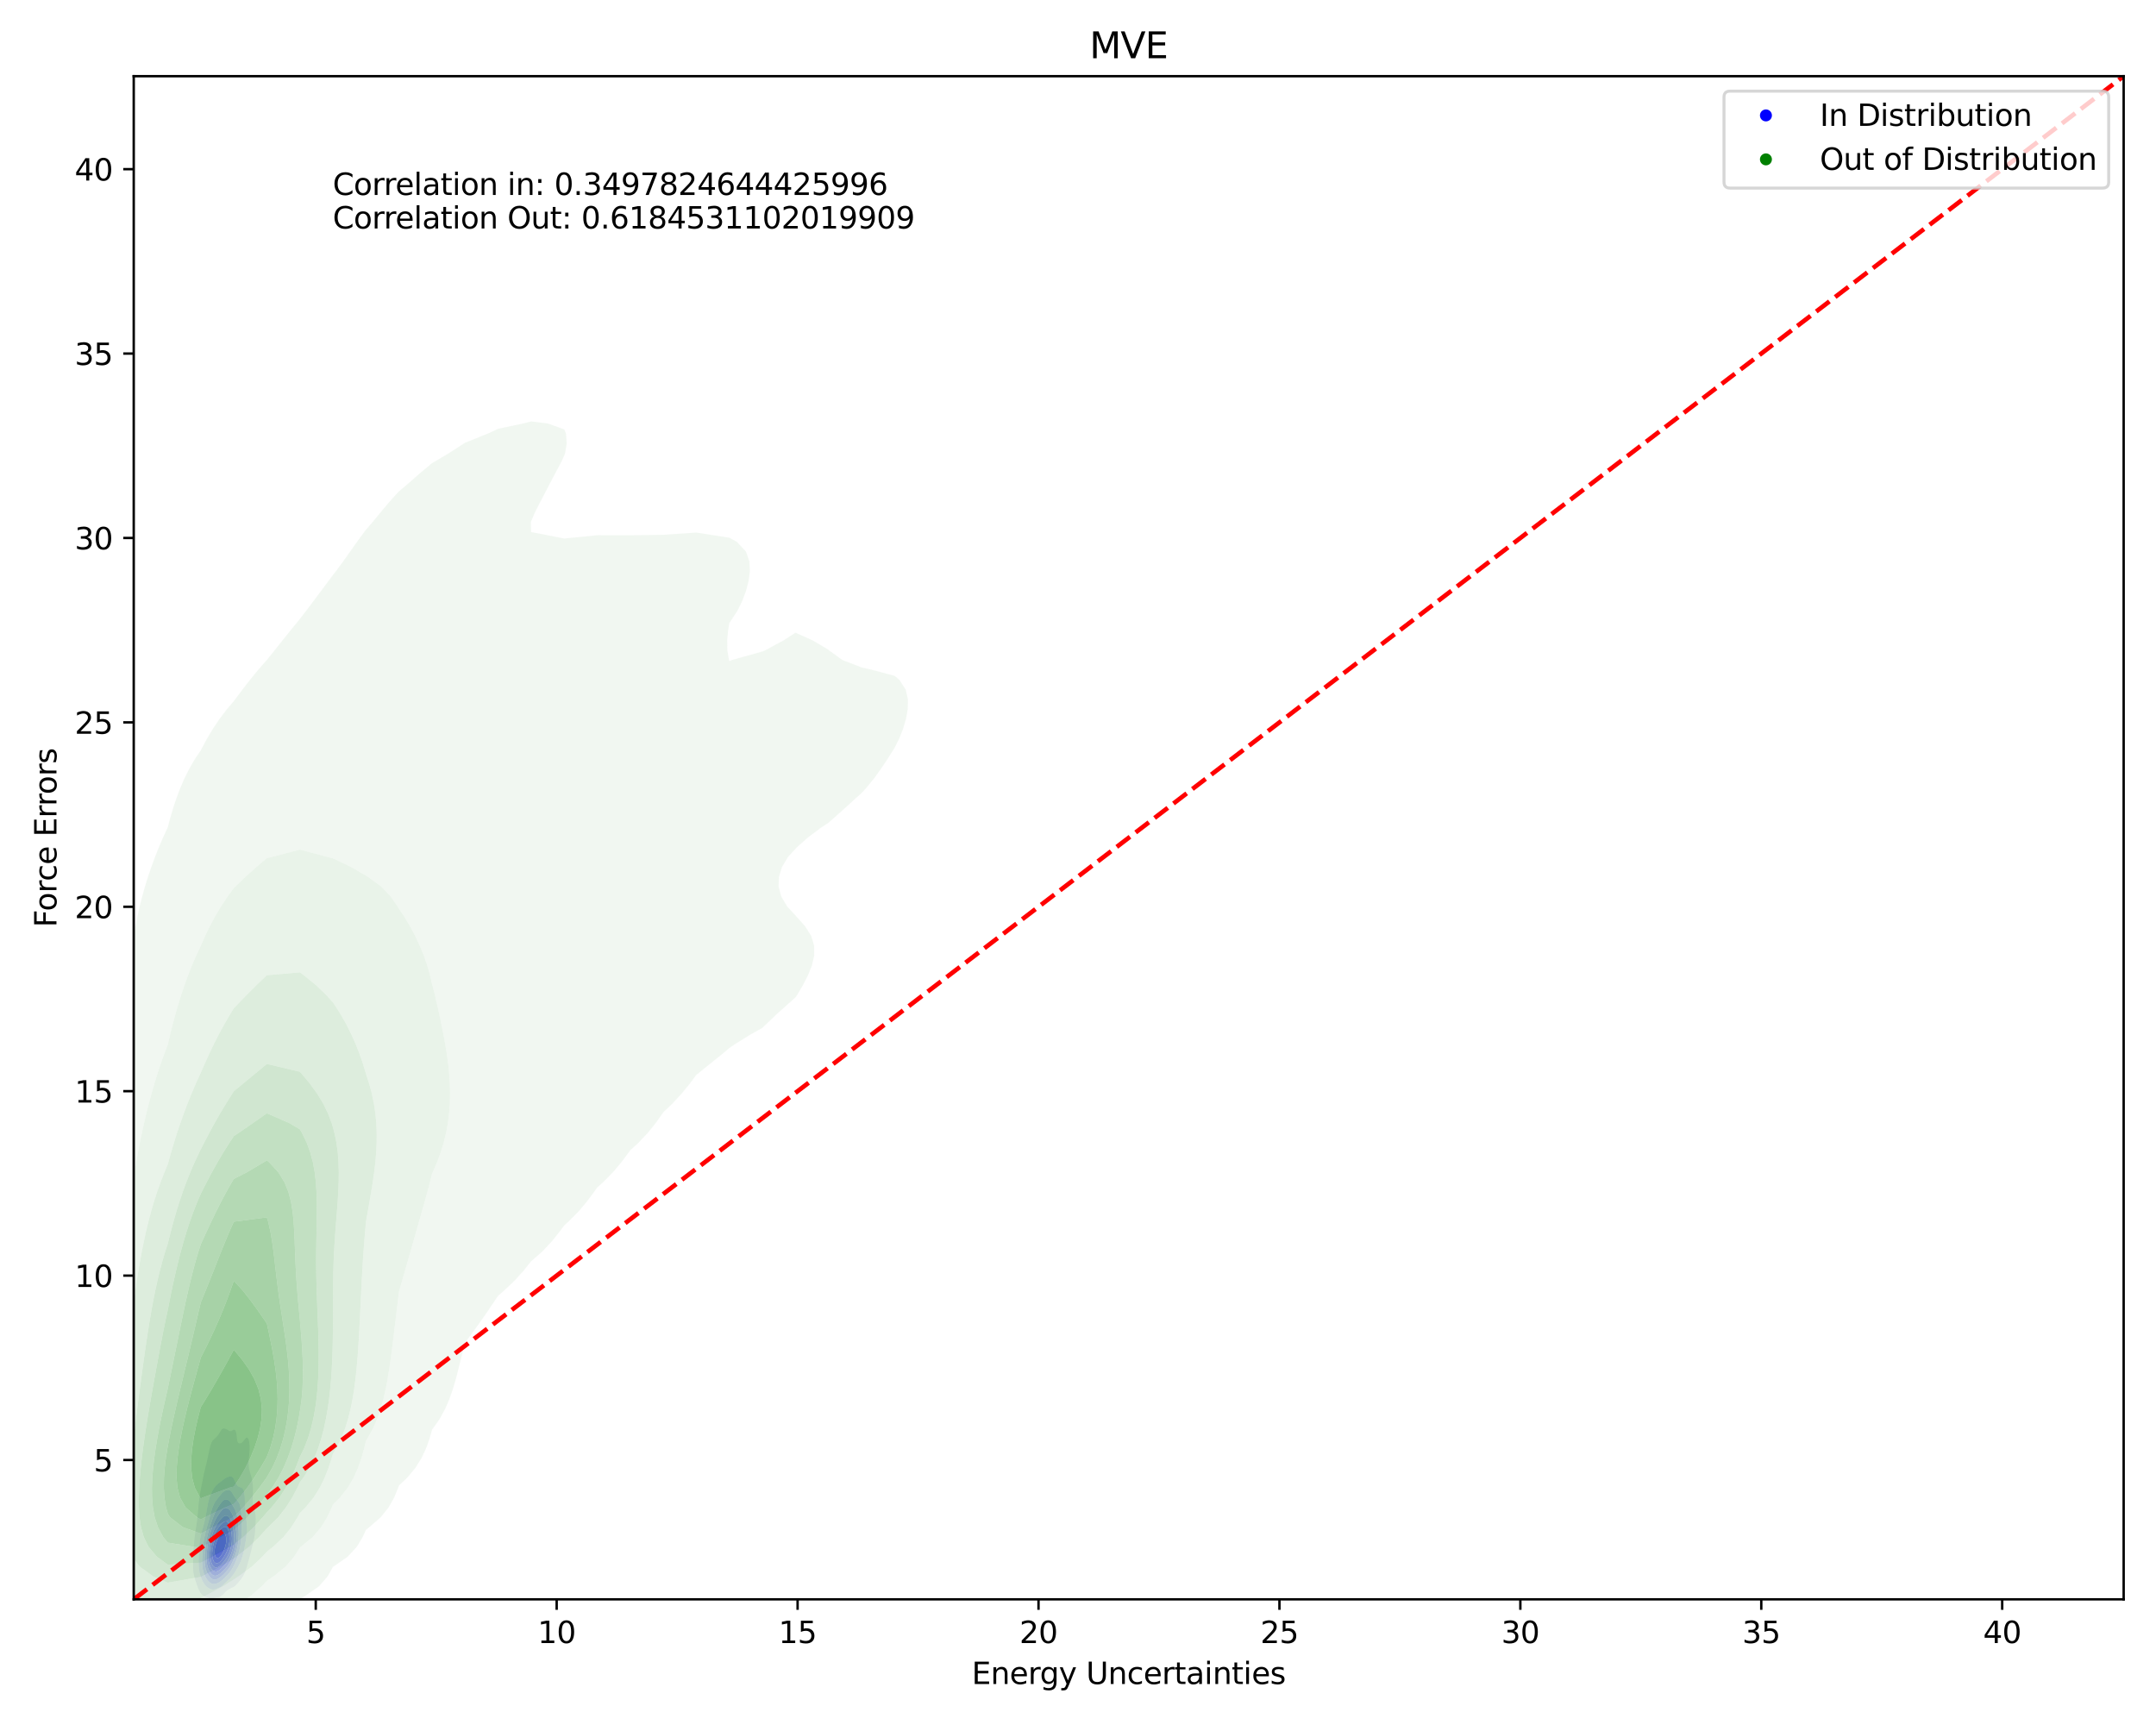 <?xml version="1.0" encoding="utf-8" standalone="no"?>
<!DOCTYPE svg PUBLIC "-//W3C//DTD SVG 1.1//EN"
  "http://www.w3.org/Graphics/SVG/1.1/DTD/svg11.dtd">
<svg xmlns:xlink="http://www.w3.org/1999/xlink" width="720pt" height="576pt" viewBox="0 0 720 576" xmlns="http://www.w3.org/2000/svg" version="1.1">
 <defs>
  <style type="text/css">*{stroke-linejoin: round; stroke-linecap: butt}</style>
 </defs>
 <g id="figure_1">
  <g id="patch_1">
   <path d="M 0 576 
L 720 576 
L 720 0 
L 0 0 
z
" style="fill: #ffffff"/>
  </g>
  <g id="axes_1">
   <g id="patch_2">
    <path d="M 44.66 534.04 
L 709.2 534.04 
L 709.2 25.44 
L 44.66 25.44 
z
" style="fill: #ffffff"/>
   </g>
   <g id="QuadContourSet_1">
    <path d="M 68.157 532.978 
L 68.57 533.177 
L 68.983 533.324 
L 69.396 533.454 
L 69.809 533.572 
L 70.222 533.656 
L 70.635 533.686 
L 71.048 533.658 
L 71.461 533.587 
L 71.874 533.502 
L 72.287 533.432 
L 72.7 533.382 
L 73.113 533.319 
L 73.526 533.175 
L 73.939 532.883 
L 74.008 532.809 
L 74.352 532.572 
L 74.765 532.169 
L 75.178 531.649 
L 75.276 531.528 
L 75.591 531.272 
L 76.004 530.965 
L 76.417 530.696 
L 76.83 530.458 
L 77.206 530.247 
L 77.243 530.232 
L 77.656 530.068 
L 78.069 529.85 
L 78.482 529.547 
L 78.894 529.135 
L 79.041 528.965 
L 79.307 528.715 
L 79.72 528.264 
L 80.133 527.726 
L 80.164 527.684 
L 80.546 527.231 
L 80.959 526.612 
L 81.081 526.403 
L 81.372 525.901 
L 81.733 525.122 
L 81.785 524.996 
L 82.198 523.878 
L 82.212 523.841 
L 82.601 522.559 
L 82.611 522.522 
L 82.961 521.278 
L 83.024 521.03 
L 83.307 519.997 
L 83.437 519.49 
L 83.647 518.716 
L 83.85 517.908 
L 83.976 517.435 
L 84.263 516.259 
L 84.291 516.153 
L 84.607 514.872 
L 84.676 514.512 
L 84.885 513.591 
L 85.076 512.31 
L 85.089 512.157 
L 85.207 511.029 
L 85.284 509.747 
L 85.343 508.466 
L 85.376 507.185 
L 85.33 505.904 
L 85.089 504.623 
L 85.089 504.623 
L 84.676 503.378 
L 84.666 503.341 
L 84.442 502.06 
L 84.385 500.779 
L 84.423 499.498 
L 84.473 498.217 
L 84.477 496.936 
L 84.403 495.654 
L 84.263 494.709 
L 84.225 494.373 
L 83.943 493.092 
L 83.85 492.803 
L 83.54 491.811 
L 83.437 491.473 
L 83.183 490.53 
L 83.024 489.296 
L 83.019 489.248 
L 83.024 488.683 
L 83.031 487.967 
L 83.13 486.686 
L 83.243 485.405 
L 83.328 484.124 
L 83.344 482.842 
L 83.24 481.561 
L 83.024 480.613 
L 82.846 480.28 
L 82.611 480.039 
L 82.198 480.122 
L 82.046 480.28 
L 81.785 480.553 
L 81.372 481.091 
L 80.978 481.561 
L 80.959 481.579 
L 80.546 481.861 
L 80.133 481.993 
L 79.72 481.929 
L 79.371 481.561 
L 79.307 481.4 
L 79.109 480.28 
L 78.982 478.999 
L 78.894 478.497 
L 78.645 477.718 
L 78.482 477.468 
L 78.069 477.395 
L 77.656 477.605 
L 77.459 477.718 
L 77.243 477.845 
L 76.83 477.901 
L 76.417 477.724 
L 76.407 477.718 
L 76.004 477.455 
L 75.591 477.238 
L 75.178 477.08 
L 74.765 476.981 
L 74.352 477.051 
L 73.939 477.437 
L 73.763 477.718 
L 73.526 478.082 
L 73.113 478.767 
L 72.961 478.999 
L 72.7 479.347 
L 72.287 479.814 
L 71.874 480.221 
L 71.811 480.28 
L 71.461 480.584 
L 71.048 481.002 
L 70.687 481.561 
L 70.635 481.648 
L 70.222 482.827 
L 70.218 482.842 
L 69.931 484.124 
L 69.809 484.654 
L 69.663 485.405 
L 69.396 486.648 
L 69.388 486.686 
L 69.095 487.967 
L 68.983 488.49 
L 68.786 489.248 
L 68.57 490.181 
L 68.468 490.53 
L 68.157 491.806 
L 68.156 491.811 
L 67.903 493.092 
L 67.744 493.915 
L 67.664 494.373 
L 67.409 495.654 
L 67.331 495.978 
L 67.139 496.936 
L 66.918 498.102 
L 66.898 498.217 
L 66.682 499.498 
L 66.522 500.779 
L 66.505 500.951 
L 66.373 502.06 
L 66.243 503.341 
L 66.133 504.623 
L 66.092 505.135 
L 66.018 505.904 
L 65.879 507.185 
L 65.725 508.466 
L 65.679 508.764 
L 65.528 509.747 
L 65.336 511.029 
L 65.266 511.517 
L 65.147 512.31 
L 64.979 513.591 
L 64.853 514.866 
L 64.852 514.872 
L 64.719 516.153 
L 64.625 517.435 
L 64.563 518.716 
L 64.521 519.997 
L 64.487 521.278 
L 64.465 522.559 
L 64.483 523.841 
L 64.598 525.122 
L 64.853 526.284 
L 64.876 526.403 
L 65.255 527.684 
L 65.266 527.714 
L 65.679 528.939 
L 65.688 528.965 
L 66.092 530.071 
L 66.167 530.247 
L 66.505 531.047 
L 66.776 531.528 
L 66.918 531.782 
L 67.331 532.354 
L 67.744 532.711 
L 67.916 532.809 
z
M 69.659 530.247 
L 69.396 530.094 
L 68.983 529.791 
L 68.57 529.369 
L 68.277 528.965 
L 68.157 528.798 
L 67.744 528.101 
L 67.539 527.684 
L 67.331 527.237 
L 67.001 526.403 
L 66.918 526.133 
L 66.636 525.122 
L 66.505 524.309 
L 66.428 523.841 
L 66.333 522.559 
L 66.323 521.278 
L 66.355 519.997 
L 66.398 518.716 
L 66.45 517.435 
L 66.505 516.598 
L 66.532 516.153 
L 66.666 514.872 
L 66.882 513.591 
L 66.918 513.43 
L 67.163 512.31 
L 67.331 511.687 
L 67.503 511.029 
L 67.744 510.181 
L 67.863 509.747 
L 68.157 508.651 
L 68.205 508.466 
L 68.498 507.185 
L 68.57 506.82 
L 68.745 505.904 
L 68.976 504.623 
L 68.983 504.58 
L 69.187 503.341 
L 69.396 502.268 
L 69.437 502.06 
L 69.753 500.779 
L 69.809 500.607 
L 70.184 499.498 
L 70.222 499.406 
L 70.635 498.446 
L 70.746 498.217 
L 71.048 497.62 
L 71.461 496.936 
L 71.461 496.936 
L 71.874 496.342 
L 72.287 495.884 
L 72.553 495.654 
L 72.7 495.51 
L 73.113 495.176 
L 73.526 494.868 
L 73.939 494.57 
L 74.223 494.373 
L 74.352 494.265 
L 74.765 493.937 
L 75.178 493.659 
L 75.591 493.431 
L 76.004 493.24 
L 76.393 493.092 
L 76.417 493.081 
L 76.83 492.957 
L 77.243 492.982 
L 77.417 493.092 
L 77.656 493.233 
L 78.069 493.807 
L 78.326 494.373 
L 78.482 494.697 
L 78.894 495.561 
L 78.953 495.654 
L 79.307 496.097 
L 79.72 496.404 
L 80.133 496.571 
L 80.546 496.703 
L 80.959 496.935 
L 80.96 496.936 
L 81.372 497.598 
L 81.547 498.217 
L 81.701 499.498 
L 81.77 500.779 
L 81.785 501.064 
L 81.839 502.06 
L 81.931 503.341 
L 82.034 504.623 
L 82.14 505.904 
L 82.198 506.603 
L 82.259 507.185 
L 82.38 508.466 
L 82.451 509.747 
L 82.44 511.029 
L 82.35 512.31 
L 82.199 513.591 
L 82.198 513.592 
L 82.013 514.872 
L 81.786 516.153 
L 81.785 516.154 
L 81.533 517.435 
L 81.372 518.108 
L 81.233 518.716 
L 80.959 519.691 
L 80.871 519.997 
L 80.546 520.937 
L 80.416 521.278 
L 80.133 521.933 
L 79.824 522.559 
L 79.72 522.758 
L 79.307 523.515 
L 79.121 523.841 
L 78.894 524.238 
L 78.482 524.917 
L 78.348 525.122 
L 78.069 525.567 
L 77.656 526.124 
L 77.407 526.403 
L 77.243 526.605 
L 76.83 527.055 
L 76.417 527.425 
L 76.099 527.684 
L 76.004 527.78 
L 75.591 528.21 
L 75.178 528.611 
L 74.778 528.965 
L 74.765 528.981 
L 74.352 529.422 
L 73.939 529.757 
L 73.526 529.999 
L 73.113 530.175 
L 72.907 530.247 
L 72.7 530.346 
L 72.287 530.521 
L 71.874 530.661 
L 71.461 530.753 
L 71.048 530.777 
L 70.635 530.717 
L 70.222 530.571 
L 69.809 530.347 
z
" clip-path="url(#p2c81ea3ceb)" style="fill: #e8e8f3"/>
    <path d="M 69.809 530.347 
L 70.222 530.571 
L 70.635 530.717 
L 71.048 530.777 
L 71.461 530.753 
L 71.874 530.661 
L 72.287 530.521 
L 72.7 530.346 
L 72.907 530.247 
L 73.113 530.175 
L 73.526 529.999 
L 73.939 529.757 
L 74.352 529.422 
L 74.765 528.981 
L 74.778 528.965 
L 75.178 528.611 
L 75.591 528.21 
L 76.004 527.78 
L 76.099 527.684 
L 76.417 527.425 
L 76.83 527.055 
L 77.243 526.605 
L 77.407 526.403 
L 77.656 526.124 
L 78.069 525.567 
L 78.348 525.122 
L 78.482 524.917 
L 78.894 524.238 
L 79.121 523.841 
L 79.307 523.515 
L 79.72 522.758 
L 79.824 522.559 
L 80.133 521.933 
L 80.416 521.278 
L 80.546 520.937 
L 80.871 519.997 
L 80.959 519.691 
L 81.233 518.716 
L 81.372 518.108 
L 81.533 517.435 
L 81.785 516.154 
L 81.786 516.153 
L 82.013 514.872 
L 82.198 513.592 
L 82.199 513.591 
L 82.35 512.31 
L 82.44 511.029 
L 82.451 509.747 
L 82.38 508.466 
L 82.259 507.185 
L 82.198 506.603 
L 82.14 505.904 
L 82.034 504.623 
L 81.931 503.341 
L 81.839 502.06 
L 81.785 501.064 
L 81.77 500.779 
L 81.701 499.498 
L 81.547 498.217 
L 81.372 497.598 
L 80.96 496.936 
L 80.959 496.935 
L 80.546 496.703 
L 80.133 496.571 
L 79.72 496.404 
L 79.307 496.097 
L 78.953 495.654 
L 78.894 495.561 
L 78.482 494.697 
L 78.326 494.373 
L 78.069 493.807 
L 77.656 493.233 
L 77.417 493.092 
L 77.243 492.982 
L 76.83 492.957 
L 76.417 493.081 
L 76.393 493.092 
L 76.004 493.24 
L 75.591 493.431 
L 75.178 493.659 
L 74.765 493.937 
L 74.352 494.265 
L 74.223 494.373 
L 73.939 494.57 
L 73.526 494.868 
L 73.113 495.176 
L 72.7 495.51 
L 72.553 495.654 
L 72.287 495.884 
L 71.874 496.342 
L 71.461 496.936 
L 71.461 496.936 
L 71.048 497.62 
L 70.746 498.217 
L 70.635 498.446 
L 70.222 499.406 
L 70.184 499.498 
L 69.809 500.607 
L 69.753 500.779 
L 69.437 502.06 
L 69.396 502.268 
L 69.187 503.341 
L 68.983 504.58 
L 68.976 504.623 
L 68.745 505.904 
L 68.57 506.82 
L 68.498 507.185 
L 68.205 508.466 
L 68.157 508.651 
L 67.863 509.747 
L 67.744 510.181 
L 67.503 511.029 
L 67.331 511.687 
L 67.163 512.31 
L 66.918 513.43 
L 66.882 513.591 
L 66.666 514.872 
L 66.532 516.153 
L 66.505 516.598 
L 66.45 517.435 
L 66.398 518.716 
L 66.355 519.997 
L 66.323 521.278 
L 66.333 522.559 
L 66.428 523.841 
L 66.505 524.309 
L 66.636 525.122 
L 66.918 526.133 
L 67.001 526.403 
L 67.331 527.237 
L 67.539 527.684 
L 67.744 528.101 
L 68.157 528.798 
L 68.277 528.965 
L 68.57 529.369 
L 68.983 529.791 
L 69.396 530.094 
L 69.659 530.247 
z
M 69.367 527.684 
L 68.983 527.177 
L 68.57 526.456 
L 68.543 526.403 
L 68.157 525.532 
L 68 525.122 
L 67.744 524.152 
L 67.669 523.841 
L 67.512 522.559 
L 67.483 521.278 
L 67.525 519.997 
L 67.607 518.716 
L 67.714 517.435 
L 67.744 517.136 
L 67.832 516.153 
L 67.992 514.872 
L 68.157 513.941 
L 68.213 513.591 
L 68.485 512.31 
L 68.57 511.984 
L 68.806 511.029 
L 68.983 510.394 
L 69.162 509.747 
L 69.396 508.916 
L 69.526 508.466 
L 69.809 507.432 
L 69.88 507.185 
L 70.222 505.904 
L 70.222 505.904 
L 70.566 504.623 
L 70.635 504.371 
L 70.965 503.341 
L 71.048 503.099 
L 71.461 502.142 
L 71.505 502.06 
L 71.874 501.403 
L 72.287 500.852 
L 72.344 500.779 
L 72.7 500.311 
L 73.113 499.803 
L 73.365 499.498 
L 73.526 499.289 
L 73.939 498.782 
L 74.352 498.368 
L 74.543 498.217 
L 74.765 498.019 
L 75.178 497.761 
L 75.591 497.597 
L 76.004 497.508 
L 76.417 497.504 
L 76.83 497.644 
L 77.243 498.023 
L 77.372 498.217 
L 77.656 498.634 
L 78.069 499.359 
L 78.152 499.498 
L 78.482 499.999 
L 78.894 500.551 
L 79.088 500.779 
L 79.307 501.059 
L 79.72 501.654 
L 79.921 502.06 
L 80.133 502.65 
L 80.304 503.341 
L 80.519 504.623 
L 80.546 504.862 
L 80.651 505.904 
L 80.728 507.185 
L 80.765 508.466 
L 80.775 509.747 
L 80.756 511.029 
L 80.697 512.31 
L 80.588 513.591 
L 80.546 513.916 
L 80.445 514.872 
L 80.251 516.153 
L 80.133 516.733 
L 80.002 517.435 
L 79.72 518.531 
L 79.674 518.716 
L 79.307 519.861 
L 79.263 519.997 
L 78.894 520.959 
L 78.766 521.278 
L 78.482 521.929 
L 78.183 522.559 
L 78.069 522.794 
L 77.656 523.581 
L 77.502 523.841 
L 77.243 524.279 
L 76.83 524.865 
L 76.618 525.122 
L 76.417 525.382 
L 76.004 525.853 
L 75.591 526.266 
L 75.448 526.403 
L 75.178 526.702 
L 74.765 527.124 
L 74.352 527.493 
L 74.104 527.684 
L 73.939 527.835 
L 73.526 528.15 
L 73.113 528.401 
L 72.7 528.604 
L 72.287 528.767 
L 71.874 528.881 
L 71.461 528.93 
L 71.048 528.892 
L 70.635 528.754 
L 70.222 528.513 
L 69.809 528.173 
L 69.396 527.721 
z
" clip-path="url(#p2c81ea3ceb)" style="fill: #d2d2f4"/>
    <path d="M 69.396 527.721 
L 69.809 528.173 
L 70.222 528.513 
L 70.635 528.754 
L 71.048 528.892 
L 71.461 528.93 
L 71.874 528.881 
L 72.287 528.767 
L 72.7 528.604 
L 73.113 528.401 
L 73.526 528.15 
L 73.939 527.835 
L 74.104 527.684 
L 74.352 527.493 
L 74.765 527.124 
L 75.178 526.702 
L 75.448 526.403 
L 75.591 526.266 
L 76.004 525.853 
L 76.417 525.382 
L 76.618 525.122 
L 76.83 524.865 
L 77.243 524.279 
L 77.502 523.841 
L 77.656 523.581 
L 78.069 522.794 
L 78.183 522.559 
L 78.482 521.929 
L 78.766 521.278 
L 78.894 520.959 
L 79.263 519.997 
L 79.307 519.861 
L 79.674 518.716 
L 79.72 518.531 
L 80.002 517.435 
L 80.133 516.733 
L 80.251 516.153 
L 80.445 514.872 
L 80.546 513.916 
L 80.588 513.591 
L 80.697 512.31 
L 80.756 511.029 
L 80.775 509.747 
L 80.765 508.466 
L 80.728 507.185 
L 80.651 505.904 
L 80.546 504.862 
L 80.519 504.623 
L 80.304 503.341 
L 80.133 502.65 
L 79.921 502.06 
L 79.72 501.654 
L 79.307 501.059 
L 79.088 500.779 
L 78.894 500.551 
L 78.482 499.999 
L 78.152 499.498 
L 78.069 499.359 
L 77.656 498.634 
L 77.372 498.217 
L 77.243 498.023 
L 76.83 497.644 
L 76.417 497.504 
L 76.004 497.508 
L 75.591 497.597 
L 75.178 497.761 
L 74.765 498.019 
L 74.543 498.217 
L 74.352 498.368 
L 73.939 498.782 
L 73.526 499.289 
L 73.365 499.498 
L 73.113 499.803 
L 72.7 500.311 
L 72.344 500.779 
L 72.287 500.852 
L 71.874 501.403 
L 71.505 502.06 
L 71.461 502.142 
L 71.048 503.099 
L 70.965 503.341 
L 70.635 504.371 
L 70.566 504.623 
L 70.222 505.904 
L 70.222 505.904 
L 69.88 507.185 
L 69.809 507.432 
L 69.526 508.466 
L 69.396 508.916 
L 69.162 509.747 
L 68.983 510.394 
L 68.806 511.029 
L 68.57 511.984 
L 68.485 512.31 
L 68.213 513.591 
L 68.157 513.941 
L 67.992 514.872 
L 67.832 516.153 
L 67.744 517.136 
L 67.714 517.435 
L 67.607 518.716 
L 67.525 519.997 
L 67.483 521.278 
L 67.512 522.559 
L 67.669 523.841 
L 67.744 524.152 
L 68 525.122 
L 68.157 525.532 
L 68.543 526.403 
L 68.57 526.456 
L 68.983 527.177 
L 69.367 527.684 
z
M 69.962 526.403 
L 69.809 526.212 
L 69.396 525.575 
L 69.16 525.122 
L 68.983 524.699 
L 68.683 523.841 
L 68.57 523.305 
L 68.426 522.559 
L 68.333 521.278 
L 68.347 519.997 
L 68.427 518.716 
L 68.553 517.435 
L 68.57 517.299 
L 68.698 516.153 
L 68.884 514.872 
L 68.983 514.328 
L 69.112 513.591 
L 69.396 512.334 
L 69.401 512.31 
L 69.739 511.029 
L 69.809 510.792 
L 70.127 509.747 
L 70.222 509.439 
L 70.544 508.466 
L 70.635 508.178 
L 70.982 507.185 
L 71.048 506.987 
L 71.461 505.905 
L 71.461 505.904 
L 71.874 504.945 
L 72.042 504.623 
L 72.287 504.152 
L 72.7 503.466 
L 72.779 503.341 
L 73.113 502.819 
L 73.526 502.207 
L 73.633 502.06 
L 73.939 501.648 
L 74.352 501.192 
L 74.765 500.87 
L 74.988 500.779 
L 75.178 500.702 
L 75.591 500.676 
L 76.004 500.779 
L 76.004 500.779 
L 76.417 501.01 
L 76.83 501.391 
L 77.243 501.932 
L 77.325 502.06 
L 77.656 502.555 
L 78.069 503.265 
L 78.111 503.341 
L 78.482 504.085 
L 78.716 504.623 
L 78.894 505.147 
L 79.117 505.904 
L 79.307 506.853 
L 79.365 507.185 
L 79.523 508.466 
L 79.63 509.747 
L 79.699 511.029 
L 79.718 512.31 
L 79.673 513.591 
L 79.556 514.872 
L 79.356 516.153 
L 79.307 516.377 
L 79.085 517.435 
L 78.894 518.126 
L 78.728 518.716 
L 78.482 519.444 
L 78.285 519.997 
L 78.069 520.545 
L 77.758 521.278 
L 77.656 521.505 
L 77.243 522.351 
L 77.13 522.559 
L 76.83 523.092 
L 76.417 523.704 
L 76.313 523.841 
L 76.004 524.249 
L 75.591 524.722 
L 75.204 525.122 
L 75.178 525.151 
L 74.765 525.589 
L 74.352 525.983 
L 73.939 526.332 
L 73.845 526.403 
L 73.526 526.665 
L 73.113 526.948 
L 72.7 527.176 
L 72.287 527.346 
L 71.874 527.443 
L 71.461 527.445 
L 71.048 527.328 
L 70.635 527.082 
L 70.222 526.708 
z
" clip-path="url(#p2c81ea3ceb)" style="fill: #babaf6"/>
    <path d="M 70.222 526.708 
L 70.635 527.082 
L 71.048 527.328 
L 71.461 527.445 
L 71.874 527.443 
L 72.287 527.346 
L 72.7 527.176 
L 73.113 526.948 
L 73.526 526.665 
L 73.845 526.403 
L 73.939 526.332 
L 74.352 525.983 
L 74.765 525.589 
L 75.178 525.151 
L 75.204 525.122 
L 75.591 524.722 
L 76.004 524.249 
L 76.313 523.841 
L 76.417 523.704 
L 76.83 523.092 
L 77.13 522.559 
L 77.243 522.351 
L 77.656 521.505 
L 77.758 521.278 
L 78.069 520.545 
L 78.285 519.997 
L 78.482 519.444 
L 78.728 518.716 
L 78.894 518.126 
L 79.085 517.435 
L 79.307 516.377 
L 79.356 516.153 
L 79.556 514.872 
L 79.673 513.591 
L 79.718 512.31 
L 79.699 511.029 
L 79.63 509.747 
L 79.523 508.466 
L 79.365 507.185 
L 79.307 506.853 
L 79.117 505.904 
L 78.894 505.147 
L 78.716 504.623 
L 78.482 504.085 
L 78.111 503.341 
L 78.069 503.265 
L 77.656 502.555 
L 77.325 502.06 
L 77.243 501.932 
L 76.83 501.391 
L 76.417 501.01 
L 76.004 500.779 
L 76.004 500.779 
L 75.591 500.676 
L 75.178 500.702 
L 74.988 500.779 
L 74.765 500.87 
L 74.352 501.192 
L 73.939 501.648 
L 73.633 502.06 
L 73.526 502.207 
L 73.113 502.819 
L 72.779 503.341 
L 72.7 503.466 
L 72.287 504.152 
L 72.042 504.623 
L 71.874 504.945 
L 71.461 505.904 
L 71.461 505.905 
L 71.048 506.987 
L 70.982 507.185 
L 70.635 508.178 
L 70.544 508.466 
L 70.222 509.439 
L 70.127 509.747 
L 69.809 510.792 
L 69.739 511.029 
L 69.401 512.31 
L 69.396 512.334 
L 69.112 513.591 
L 68.983 514.328 
L 68.884 514.872 
L 68.698 516.153 
L 68.57 517.299 
L 68.553 517.435 
L 68.427 518.716 
L 68.347 519.997 
L 68.333 521.278 
L 68.426 522.559 
L 68.57 523.305 
L 68.683 523.841 
L 68.983 524.699 
L 69.16 525.122 
L 69.396 525.575 
L 69.809 526.212 
L 69.962 526.403 
z
M 70.267 525.122 
L 70.222 525.062 
L 69.809 524.378 
L 69.557 523.841 
L 69.396 523.36 
L 69.175 522.559 
L 69.008 521.278 
L 68.983 519.997 
L 69.047 518.716 
L 69.17 517.435 
L 69.342 516.153 
L 69.396 515.82 
L 69.55 514.872 
L 69.809 513.594 
L 69.809 513.591 
L 70.125 512.31 
L 70.222 511.971 
L 70.511 511.029 
L 70.635 510.651 
L 70.962 509.747 
L 71.048 509.509 
L 71.461 508.501 
L 71.477 508.466 
L 71.874 507.592 
L 72.098 507.185 
L 72.287 506.817 
L 72.7 506.138 
L 72.864 505.904 
L 73.113 505.516 
L 73.526 504.932 
L 73.777 504.623 
L 73.939 504.409 
L 74.352 503.967 
L 74.765 503.671 
L 75.178 503.529 
L 75.591 503.521 
L 76.004 503.638 
L 76.417 503.896 
L 76.83 504.324 
L 77.036 504.623 
L 77.243 504.928 
L 77.656 505.749 
L 77.721 505.904 
L 78.069 506.896 
L 78.156 507.185 
L 78.46 508.466 
L 78.482 508.576 
L 78.693 509.747 
L 78.864 511.029 
L 78.894 511.381 
L 78.967 512.31 
L 78.977 513.591 
L 78.894 514.712 
L 78.883 514.872 
L 78.691 516.153 
L 78.482 517.072 
L 78.397 517.435 
L 78.069 518.527 
L 78.009 518.716 
L 77.656 519.68 
L 77.532 519.997 
L 77.243 520.672 
L 76.956 521.278 
L 76.83 521.526 
L 76.417 522.242 
L 76.205 522.559 
L 76.004 522.849 
L 75.591 523.366 
L 75.178 523.831 
L 75.169 523.841 
L 74.765 524.276 
L 74.352 524.689 
L 73.939 525.066 
L 73.871 525.122 
L 73.526 525.414 
L 73.113 525.707 
L 72.7 525.939 
L 72.287 526.099 
L 71.874 526.165 
L 71.461 526.109 
L 71.048 525.909 
L 70.635 525.56 
z
" clip-path="url(#p2c81ea3ceb)" style="fill: #9f9ff7"/>
    <path d="M 70.635 525.56 
L 71.048 525.909 
L 71.461 526.109 
L 71.874 526.165 
L 72.287 526.099 
L 72.7 525.939 
L 73.113 525.707 
L 73.526 525.414 
L 73.871 525.122 
L 73.939 525.066 
L 74.352 524.689 
L 74.765 524.276 
L 75.169 523.841 
L 75.178 523.831 
L 75.591 523.366 
L 76.004 522.849 
L 76.205 522.559 
L 76.417 522.242 
L 76.83 521.526 
L 76.956 521.278 
L 77.243 520.672 
L 77.532 519.997 
L 77.656 519.68 
L 78.009 518.716 
L 78.069 518.527 
L 78.397 517.435 
L 78.482 517.072 
L 78.691 516.153 
L 78.883 514.872 
L 78.894 514.712 
L 78.977 513.591 
L 78.967 512.31 
L 78.894 511.381 
L 78.864 511.029 
L 78.693 509.747 
L 78.482 508.576 
L 78.46 508.466 
L 78.156 507.185 
L 78.069 506.896 
L 77.721 505.904 
L 77.656 505.749 
L 77.243 504.928 
L 77.036 504.623 
L 76.83 504.324 
L 76.417 503.896 
L 76.004 503.638 
L 75.591 503.521 
L 75.178 503.529 
L 74.765 503.671 
L 74.352 503.967 
L 73.939 504.409 
L 73.777 504.623 
L 73.526 504.932 
L 73.113 505.516 
L 72.864 505.904 
L 72.7 506.138 
L 72.287 506.817 
L 72.098 507.185 
L 71.874 507.592 
L 71.477 508.466 
L 71.461 508.501 
L 71.048 509.509 
L 70.962 509.747 
L 70.635 510.651 
L 70.511 511.029 
L 70.222 511.971 
L 70.125 512.31 
L 69.809 513.591 
L 69.809 513.594 
L 69.55 514.872 
L 69.396 515.82 
L 69.342 516.153 
L 69.17 517.435 
L 69.047 518.716 
L 68.983 519.997 
L 69.008 521.278 
L 69.175 522.559 
L 69.396 523.36 
L 69.557 523.841 
L 69.809 524.378 
L 70.222 525.062 
L 70.267 525.122 
z
M 70.636 523.841 
L 70.635 523.839 
L 70.222 523.09 
L 70.004 522.559 
L 69.809 521.768 
L 69.711 521.278 
L 69.623 519.997 
L 69.665 518.716 
L 69.794 517.435 
L 69.809 517.332 
L 69.984 516.153 
L 70.222 514.908 
L 70.229 514.872 
L 70.537 513.591 
L 70.635 513.239 
L 70.924 512.31 
L 71.048 511.948 
L 71.407 511.029 
L 71.461 510.895 
L 71.874 510.002 
L 72.013 509.747 
L 72.287 509.235 
L 72.7 508.596 
L 72.797 508.466 
L 73.113 508.012 
L 73.526 507.504 
L 73.832 507.185 
L 73.939 507.057 
L 74.352 506.635 
L 74.765 506.324 
L 75.178 506.131 
L 75.591 506.074 
L 76.004 506.185 
L 76.417 506.506 
L 76.83 507.088 
L 76.879 507.185 
L 77.243 508.01 
L 77.397 508.466 
L 77.656 509.425 
L 77.733 509.747 
L 77.98 511.029 
L 78.069 511.674 
L 78.151 512.31 
L 78.22 513.591 
L 78.163 514.872 
L 78.069 515.519 
L 77.974 516.153 
L 77.666 517.435 
L 77.656 517.469 
L 77.246 518.716 
L 77.243 518.725 
L 76.83 519.726 
L 76.708 519.997 
L 76.417 520.567 
L 76.004 521.278 
L 76.004 521.278 
L 75.591 521.85 
L 75.178 522.371 
L 75.021 522.559 
L 74.765 522.849 
L 74.352 523.294 
L 73.939 523.706 
L 73.789 523.841 
L 73.526 524.07 
L 73.113 524.369 
L 72.7 524.596 
L 72.287 524.732 
L 71.874 524.749 
L 71.461 524.616 
L 71.048 524.315 
z
" clip-path="url(#p2c81ea3ceb)" style="fill: #8383f8"/>
    <path d="M 71.048 524.315 
L 71.461 524.616 
L 71.874 524.749 
L 72.287 524.732 
L 72.7 524.596 
L 73.113 524.369 
L 73.526 524.07 
L 73.789 523.841 
L 73.939 523.706 
L 74.352 523.294 
L 74.765 522.849 
L 75.021 522.559 
L 75.178 522.371 
L 75.591 521.85 
L 76.004 521.278 
L 76.004 521.278 
L 76.417 520.567 
L 76.708 519.997 
L 76.83 519.726 
L 77.243 518.725 
L 77.246 518.716 
L 77.656 517.469 
L 77.666 517.435 
L 77.974 516.153 
L 78.069 515.519 
L 78.163 514.872 
L 78.22 513.591 
L 78.151 512.31 
L 78.069 511.674 
L 77.98 511.029 
L 77.733 509.747 
L 77.656 509.425 
L 77.397 508.466 
L 77.243 508.01 
L 76.879 507.185 
L 76.83 507.088 
L 76.417 506.506 
L 76.004 506.185 
L 75.591 506.074 
L 75.178 506.131 
L 74.765 506.324 
L 74.352 506.635 
L 73.939 507.057 
L 73.832 507.185 
L 73.526 507.504 
L 73.113 508.012 
L 72.797 508.466 
L 72.7 508.596 
L 72.287 509.235 
L 72.013 509.747 
L 71.874 510.002 
L 71.461 510.895 
L 71.407 511.029 
L 71.048 511.948 
L 70.924 512.31 
L 70.635 513.239 
L 70.537 513.591 
L 70.229 514.872 
L 70.222 514.908 
L 69.984 516.153 
L 69.809 517.332 
L 69.794 517.435 
L 69.665 518.716 
L 69.623 519.997 
L 69.711 521.278 
L 69.809 521.768 
L 70.004 522.559 
L 70.222 523.09 
L 70.635 523.839 
L 70.636 523.841 
z
M 70.952 522.559 
L 70.635 521.9 
L 70.424 521.278 
L 70.235 519.997 
L 70.24 518.716 
L 70.366 517.435 
L 70.577 516.153 
L 70.635 515.88 
L 70.866 514.872 
L 71.048 514.218 
L 71.242 513.591 
L 71.461 512.969 
L 71.726 512.31 
L 71.874 511.967 
L 72.287 511.14 
L 72.35 511.029 
L 72.7 510.426 
L 73.113 509.838 
L 73.186 509.747 
L 73.526 509.308 
L 73.939 508.865 
L 74.352 508.5 
L 74.401 508.466 
L 74.765 508.2 
L 75.178 508.032 
L 75.591 508.034 
L 76.004 508.259 
L 76.182 508.466 
L 76.417 508.79 
L 76.83 509.732 
L 76.835 509.747 
L 77.161 511.029 
L 77.243 511.523 
L 77.365 512.31 
L 77.46 513.591 
L 77.423 514.872 
L 77.243 516.153 
L 77.243 516.153 
L 76.91 517.435 
L 76.83 517.665 
L 76.437 518.716 
L 76.417 518.762 
L 76.004 519.585 
L 75.777 519.997 
L 75.591 520.286 
L 75.178 520.885 
L 74.897 521.278 
L 74.765 521.442 
L 74.352 521.94 
L 73.939 522.4 
L 73.775 522.559 
L 73.526 522.787 
L 73.113 523.09 
L 72.7 523.303 
L 72.287 523.403 
L 71.874 523.358 
L 71.461 523.133 
L 71.048 522.703 
z
" clip-path="url(#p2c81ea3ceb)" style="fill: #6767fa"/>
    <path d="M 71.048 522.703 
L 71.461 523.133 
L 71.874 523.358 
L 72.287 523.403 
L 72.7 523.303 
L 73.113 523.09 
L 73.526 522.787 
L 73.775 522.559 
L 73.939 522.4 
L 74.352 521.94 
L 74.765 521.442 
L 74.897 521.278 
L 75.178 520.885 
L 75.591 520.286 
L 75.777 519.997 
L 76.004 519.585 
L 76.417 518.762 
L 76.437 518.716 
L 76.83 517.665 
L 76.91 517.435 
L 77.243 516.153 
L 77.243 516.153 
L 77.423 514.872 
L 77.46 513.591 
L 77.365 512.31 
L 77.243 511.523 
L 77.161 511.029 
L 76.835 509.747 
L 76.83 509.732 
L 76.417 508.79 
L 76.182 508.466 
L 76.004 508.259 
L 75.591 508.034 
L 75.178 508.032 
L 74.765 508.2 
L 74.401 508.466 
L 74.352 508.5 
L 73.939 508.865 
L 73.526 509.308 
L 73.186 509.747 
L 73.113 509.838 
L 72.7 510.426 
L 72.35 511.029 
L 72.287 511.14 
L 71.874 511.967 
L 71.726 512.31 
L 71.461 512.969 
L 71.242 513.591 
L 71.048 514.218 
L 70.866 514.872 
L 70.635 515.88 
L 70.577 516.153 
L 70.366 517.435 
L 70.24 518.716 
L 70.235 519.997 
L 70.424 521.278 
L 70.635 521.9 
L 70.952 522.559 
z
M 71.351 521.278 
L 71.048 520.475 
L 70.929 519.997 
L 70.854 518.716 
L 70.957 517.435 
L 71.048 516.911 
L 71.185 516.153 
L 71.461 515.078 
L 71.518 514.872 
L 71.874 513.838 
L 71.969 513.591 
L 72.287 512.867 
L 72.57 512.31 
L 72.7 512.071 
L 73.113 511.425 
L 73.414 511.029 
L 73.526 510.885 
L 73.939 510.454 
L 74.352 510.12 
L 74.765 509.892 
L 75.178 509.821 
L 75.591 509.989 
L 76.004 510.507 
L 76.236 511.029 
L 76.417 511.703 
L 76.541 512.31 
L 76.649 513.591 
L 76.601 514.872 
L 76.417 516.008 
L 76.391 516.153 
L 76.004 517.435 
L 76.004 517.435 
L 75.591 518.369 
L 75.431 518.716 
L 75.178 519.158 
L 74.765 519.865 
L 74.686 519.997 
L 74.352 520.47 
L 73.939 521.005 
L 73.69 521.278 
L 73.526 521.44 
L 73.113 521.749 
L 72.7 521.939 
L 72.287 521.983 
L 71.874 521.839 
L 71.461 521.45 
z
" clip-path="url(#p2c81ea3ceb)" style="fill: #4a4afb"/>
    <path d="M 71.461 521.45 
L 71.874 521.839 
L 72.287 521.983 
L 72.7 521.939 
L 73.113 521.749 
L 73.526 521.44 
L 73.69 521.278 
L 73.939 521.005 
L 74.352 520.47 
L 74.686 519.997 
L 74.765 519.865 
L 75.178 519.158 
L 75.431 518.716 
L 75.591 518.369 
L 76.004 517.435 
L 76.004 517.435 
L 76.391 516.153 
L 76.417 516.008 
L 76.601 514.872 
L 76.649 513.591 
L 76.541 512.31 
L 76.417 511.703 
L 76.236 511.029 
L 76.004 510.507 
L 75.591 509.989 
L 75.178 509.821 
L 74.765 509.892 
L 74.352 510.12 
L 73.939 510.454 
L 73.526 510.885 
L 73.414 511.029 
L 73.113 511.425 
L 72.7 512.071 
L 72.57 512.31 
L 72.287 512.867 
L 71.969 513.591 
L 71.874 513.838 
L 71.518 514.872 
L 71.461 515.078 
L 71.185 516.153 
L 71.048 516.911 
L 70.957 517.435 
L 70.854 518.716 
L 70.929 519.997 
L 71.048 520.475 
L 71.351 521.278 
z
M 72.108 519.997 
L 71.874 519.559 
L 71.665 518.716 
L 71.685 517.435 
L 71.874 516.318 
L 71.903 516.153 
L 72.287 514.878 
L 72.289 514.872 
L 72.7 513.949 
L 72.886 513.591 
L 73.113 513.218 
L 73.526 512.678 
L 73.885 512.31 
L 73.939 512.26 
L 74.352 512.047 
L 74.765 512.017 
L 75.178 512.263 
L 75.211 512.31 
L 75.591 513.591 
L 75.559 514.872 
L 75.304 516.153 
L 75.178 516.526 
L 74.873 517.435 
L 74.765 517.669 
L 74.352 518.554 
L 74.272 518.716 
L 73.939 519.234 
L 73.526 519.767 
L 73.275 519.997 
L 73.113 520.12 
L 72.7 520.255 
L 72.287 520.162 
z
" clip-path="url(#p2c81ea3ceb)" style="fill: #2e2efd"/>
    <path d="M 72.287 520.162 
L 72.7 520.255 
L 73.113 520.12 
L 73.275 519.997 
L 73.526 519.767 
L 73.939 519.234 
L 74.272 518.716 
L 74.352 518.554 
L 74.765 517.669 
L 74.873 517.435 
L 75.178 516.526 
L 75.304 516.153 
L 75.559 514.872 
L 75.591 513.591 
L 75.211 512.31 
L 75.178 512.263 
L 74.765 512.017 
L 74.352 512.047 
L 73.939 512.26 
L 73.885 512.31 
L 73.526 512.678 
L 73.113 513.218 
L 72.886 513.591 
L 72.7 513.949 
L 72.289 514.872 
L 72.287 514.878 
L 71.903 516.153 
L 71.874 516.318 
L 71.685 517.435 
L 71.665 518.716 
L 71.874 519.559 
L 72.108 519.997 
z
" clip-path="url(#p2c81ea3ceb)" style="fill: #0f0ffe"/>
   </g>
   <g id="QuadContourSet_2">
    <path d="M 33.956 563.942 
L 44.988 564.155 
L 51.323 562.575 
L 56.021 561.596 
L 62.002 559.285 
L 67.053 557.019 
L 69.276 555.995 
L 75.439 552.705 
L 78.085 550.804 
L 80.82 549.414 
L 86.019 546.124 
L 89.117 542.922 
L 89.283 542.834 
L 95.085 539.544 
L 98.492 536.253 
L 100.15 533.937 
L 101.813 532.963 
L 106.542 529.673 
L 109.41 526.383 
L 111.182 523.215 
L 111.369 523.093 
L 116.109 519.802 
L 119.141 516.512 
L 121.137 513.222 
L 122.214 510.803 
L 123.346 509.932 
L 127.126 506.642 
L 129.76 503.351 
L 131.626 500.061 
L 132.974 496.771 
L 133.247 496.007 
L 135.936 493.481 
L 138.688 490.191 
L 140.747 486.9 
L 142.296 483.61 
L 143.47 480.32 
L 144.279 477.383 
L 144.561 477.03 
L 146.855 473.739 
L 148.652 470.449 
L 150.076 467.159 
L 151.229 463.869 
L 152.196 460.579 
L 153.053 457.288 
L 153.866 453.998 
L 154.686 450.708 
L 155.311 448.387 
L 155.977 447.418 
L 158.412 444.128 
L 160.781 440.837 
L 163.063 437.547 
L 165.261 434.257 
L 166.344 432.667 
L 168.308 430.967 
L 171.792 427.676 
L 174.777 424.386 
L 177.376 421.156 
L 177.448 421.096 
L 181.204 417.806 
L 184.271 414.516 
L 186.897 411.225 
L 188.408 409.188 
L 189.806 407.935 
L 193.101 404.645 
L 195.881 401.355 
L 198.338 398.065 
L 199.441 396.521 
L 201.395 394.774 
L 204.646 391.484 
L 207.423 388.194 
L 209.889 384.904 
L 210.473 384.086 
L 213.19 381.613 
L 216.29 378.323 
L 218.947 375.033 
L 221.29 371.743 
L 221.505 371.417 
L 224.602 368.453 
L 227.639 365.162 
L 230.345 361.872 
L 232.537 358.907 
L 232.952 358.582 
L 237.04 355.292 
L 241.12 352.002 
L 243.57 349.937 
L 245.366 348.711 
L 250.644 345.421 
L 254.602 343.208 
L 255.728 342.131 
L 259.156 338.841 
L 262.831 335.551 
L 265.634 333.042 
L 266.183 332.26 
L 268.134 328.97 
L 269.823 325.68 
L 271.134 322.39 
L 271.894 319.099 
L 271.888 315.809 
L 270.899 312.519 
L 268.823 309.229 
L 265.88 305.939 
L 265.634 305.676 
L 262.857 302.648 
L 260.892 299.358 
L 260.016 296.068 
L 260.128 292.778 
L 261.155 289.488 
L 263.113 286.197 
L 265.634 283.466 
L 266.133 282.907 
L 269.846 279.617 
L 274.214 276.327 
L 276.667 274.745 
L 278.591 273.036 
L 282.268 269.746 
L 285.889 266.456 
L 287.699 264.837 
L 289.241 263.166 
L 291.918 259.876 
L 294.288 256.585 
L 296.481 253.295 
L 298.569 250.005 
L 298.731 249.72 
L 300.248 246.715 
L 301.562 243.425 
L 302.542 240.134 
L 303.135 236.844 
L 303.204 233.554 
L 302.46 230.264 
L 300.303 226.974 
L 298.731 225.664 
L 291.296 223.683 
L 287.699 222.849 
L 281.312 220.393 
L 276.787 217.103 
L 276.667 216.966 
L 271.34 213.813 
L 265.634 211.268 
L 261.714 213.813 
L 255.638 217.103 
L 254.602 217.546 
L 244.396 220.393 
L 243.57 220.759 
L 243.443 220.393 
L 242.889 217.103 
L 242.851 213.813 
L 243.154 210.522 
L 243.57 208.022 
L 244.109 207.232 
L 246.269 203.942 
L 247.878 200.652 
L 249.106 197.362 
L 249.975 194.071 
L 250.422 190.781 
L 250.269 187.491 
L 249.122 184.201 
L 246.063 180.911 
L 243.57 179.552 
L 232.537 177.834 
L 221.505 178.578 
L 210.473 178.739 
L 199.441 178.721 
L 188.408 179.819 
L 177.376 177.649 
L 177.36 177.62 
L 177.283 174.33 
L 177.376 174.077 
L 178.668 171.04 
L 180.35 167.75 
L 182.063 164.459 
L 183.782 161.169 
L 185.516 157.879 
L 187.259 154.589 
L 188.408 152.19 
L 188.716 151.299 
L 189.26 148.008 
L 188.994 144.718 
L 188.408 143.373 
L 182.98 141.428 
L 177.376 140.723 
L 174.63 141.428 
L 166.344 143.177 
L 163.067 144.718 
L 155.311 147.84 
L 155.041 148.008 
L 149.939 151.299 
L 144.394 154.589 
L 144.279 154.654 
L 140.408 157.879 
L 136.665 161.169 
L 133.247 164.064 
L 132.854 164.459 
L 129.881 167.75 
L 127.135 171.04 
L 124.421 174.33 
L 122.214 176.901 
L 121.652 177.62 
L 119.237 180.911 
L 116.914 184.201 
L 114.574 187.491 
L 112.148 190.781 
L 111.182 192.023 
L 109.652 194.071 
L 107.193 197.362 
L 104.736 200.652 
L 102.258 203.942 
L 100.15 206.66 
L 99.7 207.232 
L 96.999 210.522 
L 94.357 213.813 
L 91.743 217.103 
L 89.117 220.378 
L 89.105 220.393 
L 86.218 223.683 
L 83.514 226.974 
L 80.956 230.264 
L 78.504 233.554 
L 78.085 234.102 
L 75.759 236.844 
L 73.262 240.134 
L 71.057 243.425 
L 69.093 246.715 
L 67.333 250.005 
L 67.053 250.553 
L 65.189 253.295 
L 63.265 256.585 
L 61.62 259.876 
L 60.196 263.166 
L 58.952 266.456 
L 57.856 269.746 
L 56.881 273.036 
L 56.021 276.278 
L 55.998 276.327 
L 54.472 279.617 
L 53.063 282.907 
L 51.754 286.197 
L 50.542 289.488 
L 49.426 292.778 
L 48.408 296.068 
L 47.486 299.358 
L 46.656 302.648 
L 45.912 305.939 
L 45.247 309.229 
L 44.988 310.588 
L 44.114 312.519 
L 42.768 315.809 
L 41.609 319.099 
L 40.606 322.39 
L 39.733 325.68 
L 38.964 328.97 
L 38.281 332.26 
L 37.665 335.551 
L 37.104 338.841 
L 36.59 342.131 
L 36.115 345.421 
L 35.675 348.711 
L 35.267 352.002 
L 34.888 355.292 
L 34.537 358.582 
L 34.21 361.872 
L 33.956 364.593 
L 33.784 365.162 
L 32.787 368.453 
L 31.848 371.743 
L 30.961 375.033 
L 30.123 378.323 
L 29.331 381.613 
L 28.585 384.904 
L 27.883 388.194 
L 27.225 391.484 
L 26.611 394.774 
L 26.042 398.065 
L 25.517 401.355 
L 25.035 404.645 
L 24.595 407.935 
L 24.194 411.225 
L 23.83 414.516 
L 23.499 417.806 
L 23.198 421.096 
L 22.924 424.386 
L 22.924 424.386 
L 21.794 427.676 
L 20.786 430.967 
L 19.886 434.257 
L 19.082 437.547 
L 18.362 440.837 
L 17.719 444.128 
L 17.145 447.418 
L 16.633 450.708 
L 16.176 453.998 
L 15.767 457.288 
L 15.401 460.579 
L 15.07 463.869 
L 14.768 467.159 
L 14.49 470.449 
L 14.231 473.739 
L 13.986 477.03 
L 13.754 480.32 
L 13.532 483.61 
L 13.32 486.9 
L 13.118 490.191 
L 12.927 493.481 
L 12.748 496.771 
L 12.583 500.061 
L 12.431 503.351 
L 12.294 506.642 
L 12.173 509.932 
L 12.068 513.222 
L 11.981 516.512 
L 11.915 519.802 
L 11.891 521.749 
L 11.816 523.093 
L 11.777 526.383 
L 11.891 529.171 
L 11.896 529.673 
L 11.986 532.963 
L 12.156 536.253 
L 12.444 539.544 
L 12.906 542.834 
L 13.627 546.124 
L 14.743 549.414 
L 16.473 552.705 
L 19.175 555.995 
L 22.924 558.98 
L 23.367 559.285 
L 29.987 562.575 
z
M 41.568 546.124 
L 34.972 542.834 
L 33.956 542.061 
L 31.474 539.544 
L 29.204 536.253 
L 27.698 532.963 
L 26.701 529.673 
L 26.05 526.383 
L 25.641 523.093 
L 25.403 519.802 
L 25.293 516.512 
L 25.278 513.222 
L 25.339 509.932 
L 25.46 506.642 
L 25.633 503.351 
L 25.85 500.061 
L 26.107 496.771 
L 26.4 493.481 
L 26.724 490.191 
L 27.077 486.9 
L 27.456 483.61 
L 27.857 480.32 
L 28.277 477.03 
L 28.714 473.739 
L 29.166 470.449 
L 29.634 467.159 
L 30.122 463.869 
L 30.637 460.579 
L 31.185 457.288 
L 31.779 453.998 
L 32.43 450.708 
L 33.151 447.418 
L 33.954 444.128 
L 33.956 444.119 
L 34.269 440.837 
L 34.609 437.547 
L 34.977 434.257 
L 35.377 430.967 
L 35.812 427.676 
L 36.287 424.386 
L 36.808 421.096 
L 37.379 417.806 
L 38.01 414.516 
L 38.707 411.225 
L 39.48 407.935 
L 40.336 404.645 
L 41.285 401.355 
L 42.335 398.065 
L 43.49 394.774 
L 44.755 391.484 
L 44.988 390.884 
L 45.454 388.194 
L 46.054 384.904 
L 46.694 381.613 
L 47.376 378.323 
L 48.104 375.033 
L 48.879 371.743 
L 49.706 368.453 
L 50.59 365.162 
L 51.536 361.872 
L 52.551 358.582 
L 53.643 355.292 
L 54.818 352.002 
L 56.021 348.861 
L 56.055 348.711 
L 56.822 345.421 
L 57.642 342.131 
L 58.523 338.841 
L 59.47 335.551 
L 60.49 332.26 
L 61.591 328.97 
L 62.783 325.68 
L 64.079 322.39 
L 65.494 319.099 
L 67.053 315.809 
L 67.053 315.809 
L 68.484 312.519 
L 70.078 309.229 
L 71.85 305.939 
L 73.82 302.648 
L 76.007 299.358 
L 78.085 296.51 
L 78.54 296.068 
L 81.979 292.778 
L 85.652 289.488 
L 89.117 286.532 
L 90.506 286.197 
L 100.15 283.692 
L 109.594 286.197 
L 111.182 286.613 
L 117.214 289.488 
L 122.214 292.382 
L 122.876 292.778 
L 127.367 296.068 
L 130.489 299.358 
L 132.755 302.648 
L 133.247 303.494 
L 134.914 305.939 
L 136.888 309.229 
L 138.64 312.519 
L 140.2 315.809 
L 141.555 319.099 
L 142.692 322.39 
L 143.618 325.68 
L 144.279 328.574 
L 144.391 328.97 
L 145.237 332.26 
L 146.004 335.551 
L 146.727 338.841 
L 147.421 342.131 
L 148.083 345.421 
L 148.695 348.711 
L 149.232 352.002 
L 149.675 355.292 
L 150.007 358.582 
L 150.217 361.872 
L 150.293 365.162 
L 150.221 368.453 
L 149.987 371.743 
L 149.573 375.033 
L 148.965 378.323 
L 148.152 381.613 
L 147.132 384.904 
L 145.908 388.194 
L 144.487 391.484 
L 144.279 391.919 
L 143.573 394.774 
L 142.704 398.065 
L 141.797 401.355 
L 140.867 404.645 
L 139.927 407.935 
L 138.985 411.225 
L 138.044 414.516 
L 137.105 417.806 
L 136.167 421.096 
L 135.227 424.386 
L 134.281 427.676 
L 133.323 430.967 
L 133.247 431.227 
L 132.879 434.257 
L 132.483 437.547 
L 132.088 440.837 
L 131.693 444.128 
L 131.292 447.418 
L 130.877 450.708 
L 130.438 453.998 
L 129.957 457.288 
L 129.416 460.579 
L 128.787 463.869 
L 128.037 467.159 
L 127.121 470.449 
L 125.983 473.739 
L 124.549 477.03 
L 122.716 480.32 
L 122.214 481.095 
L 121.623 483.61 
L 120.699 486.9 
L 119.544 490.191 
L 118.066 493.481 
L 116.127 496.771 
L 113.524 500.061 
L 111.182 502.386 
L 110.785 503.351 
L 109.263 506.642 
L 107.241 509.932 
L 104.45 513.222 
L 100.464 516.512 
L 100.15 516.752 
L 98.213 519.802 
L 95.398 523.093 
L 91.349 526.383 
L 89.117 527.878 
L 87.426 529.673 
L 83.671 532.963 
L 78.228 536.253 
L 78.085 536.336 
L 73.302 539.544 
L 67.053 542.667 
L 66.552 542.834 
L 57.28 546.124 
L 56.021 546.576 
L 44.988 547.299 
z
" clip-path="url(#p2c81ea3ceb)" style="fill: #e5f0e5; fill-opacity: 0.5"/>
    <path d="M 44.988 547.299 
L 56.021 546.576 
L 57.28 546.124 
L 66.552 542.834 
L 67.053 542.667 
L 73.302 539.544 
L 78.085 536.336 
L 78.228 536.253 
L 83.671 532.963 
L 87.426 529.673 
L 89.117 527.878 
L 91.349 526.383 
L 95.398 523.093 
L 98.213 519.802 
L 100.15 516.752 
L 100.464 516.512 
L 104.45 513.222 
L 107.241 509.932 
L 109.263 506.642 
L 110.785 503.351 
L 111.182 502.386 
L 113.524 500.061 
L 116.127 496.771 
L 118.066 493.481 
L 119.544 490.191 
L 120.699 486.9 
L 121.623 483.61 
L 122.214 481.095 
L 122.716 480.32 
L 124.549 477.03 
L 125.983 473.739 
L 127.121 470.449 
L 128.037 467.159 
L 128.787 463.869 
L 129.416 460.579 
L 129.957 457.288 
L 130.438 453.998 
L 130.877 450.708 
L 131.292 447.418 
L 131.693 444.128 
L 132.088 440.837 
L 132.483 437.547 
L 132.879 434.257 
L 133.247 431.227 
L 133.323 430.967 
L 134.281 427.676 
L 135.227 424.386 
L 136.167 421.096 
L 137.105 417.806 
L 138.044 414.516 
L 138.985 411.225 
L 139.927 407.935 
L 140.867 404.645 
L 141.797 401.355 
L 142.704 398.065 
L 143.573 394.774 
L 144.279 391.919 
L 144.487 391.484 
L 145.908 388.194 
L 147.132 384.904 
L 148.152 381.613 
L 148.965 378.323 
L 149.573 375.033 
L 149.987 371.743 
L 150.221 368.453 
L 150.293 365.162 
L 150.217 361.872 
L 150.007 358.582 
L 149.675 355.292 
L 149.232 352.002 
L 148.695 348.711 
L 148.083 345.421 
L 147.421 342.131 
L 146.727 338.841 
L 146.004 335.551 
L 145.237 332.26 
L 144.391 328.97 
L 144.279 328.574 
L 143.618 325.68 
L 142.692 322.39 
L 141.555 319.099 
L 140.2 315.809 
L 138.64 312.519 
L 136.888 309.229 
L 134.914 305.939 
L 133.247 303.494 
L 132.755 302.648 
L 130.489 299.358 
L 127.367 296.068 
L 122.876 292.778 
L 122.214 292.382 
L 117.214 289.488 
L 111.182 286.613 
L 109.594 286.197 
L 100.15 283.692 
L 90.506 286.197 
L 89.117 286.532 
L 85.652 289.488 
L 81.979 292.778 
L 78.54 296.068 
L 78.085 296.51 
L 76.007 299.358 
L 73.82 302.648 
L 71.85 305.939 
L 70.078 309.229 
L 68.484 312.519 
L 67.053 315.809 
L 67.053 315.809 
L 65.494 319.099 
L 64.079 322.39 
L 62.783 325.68 
L 61.591 328.97 
L 60.49 332.26 
L 59.47 335.551 
L 58.523 338.841 
L 57.642 342.131 
L 56.822 345.421 
L 56.055 348.711 
L 56.021 348.861 
L 54.818 352.002 
L 53.643 355.292 
L 52.551 358.582 
L 51.536 361.872 
L 50.59 365.162 
L 49.706 368.453 
L 48.879 371.743 
L 48.104 375.033 
L 47.376 378.323 
L 46.694 381.613 
L 46.054 384.904 
L 45.454 388.194 
L 44.988 390.884 
L 44.755 391.484 
L 43.49 394.774 
L 42.335 398.065 
L 41.285 401.355 
L 40.336 404.645 
L 39.48 407.935 
L 38.707 411.225 
L 38.01 414.516 
L 37.379 417.806 
L 36.808 421.096 
L 36.287 424.386 
L 35.812 427.676 
L 35.377 430.967 
L 34.977 434.257 
L 34.609 437.547 
L 34.269 440.837 
L 33.956 444.119 
L 33.954 444.128 
L 33.151 447.418 
L 32.43 450.708 
L 31.779 453.998 
L 31.185 457.288 
L 30.637 460.579 
L 30.122 463.869 
L 29.634 467.159 
L 29.166 470.449 
L 28.714 473.739 
L 28.277 477.03 
L 27.857 480.32 
L 27.456 483.61 
L 27.077 486.9 
L 26.724 490.191 
L 26.4 493.481 
L 26.107 496.771 
L 25.85 500.061 
L 25.633 503.351 
L 25.46 506.642 
L 25.339 509.932 
L 25.278 513.222 
L 25.293 516.512 
L 25.403 519.802 
L 25.641 523.093 
L 26.05 526.383 
L 26.701 529.673 
L 27.698 532.963 
L 29.204 536.253 
L 31.474 539.544 
L 33.956 542.061 
L 34.972 542.834 
L 41.568 546.124 
z
M 53.261 536.253 
L 44.988 534.697 
L 42.708 532.963 
L 39.626 529.673 
L 37.695 526.383 
L 36.486 523.093 
L 35.741 519.802 
L 35.304 516.512 
L 35.075 513.222 
L 34.99 509.932 
L 35.01 506.642 
L 35.108 503.351 
L 35.267 500.061 
L 35.476 496.771 
L 35.727 493.481 
L 36.016 490.191 
L 36.336 486.9 
L 36.685 483.61 
L 37.059 480.32 
L 37.454 477.03 
L 37.866 473.739 
L 38.293 470.449 
L 38.732 467.159 
L 39.182 463.869 
L 39.643 460.579 
L 40.12 457.288 
L 40.616 453.998 
L 41.139 450.708 
L 41.698 447.418 
L 42.303 444.128 
L 42.964 440.837 
L 43.692 437.547 
L 44.499 434.257 
L 44.988 432.419 
L 45.192 430.967 
L 45.679 427.676 
L 46.202 424.386 
L 46.765 421.096 
L 47.374 417.806 
L 48.036 414.516 
L 48.759 411.225 
L 49.551 407.935 
L 50.422 404.645 
L 51.382 401.355 
L 52.44 398.065 
L 53.606 394.774 
L 54.887 391.484 
L 56.021 388.786 
L 56.185 388.194 
L 57.105 384.904 
L 58.082 381.613 
L 59.122 378.323 
L 60.226 375.033 
L 61.4 371.743 
L 62.645 368.453 
L 63.967 365.162 
L 65.373 361.872 
L 66.874 358.582 
L 67.053 358.191 
L 68.312 355.292 
L 69.805 352.002 
L 71.383 348.711 
L 73.057 345.421 
L 74.842 342.131 
L 76.753 338.841 
L 78.085 336.656 
L 79.154 335.551 
L 82.326 332.26 
L 85.619 328.97 
L 89.073 325.68 
L 89.117 325.638 
L 100.15 324.685 
L 101.496 325.68 
L 105.541 328.97 
L 108.963 332.26 
L 111.182 334.71 
L 111.752 335.551 
L 113.848 338.841 
L 115.703 342.131 
L 117.347 345.421 
L 118.807 348.711 
L 120.101 352.002 
L 121.235 355.292 
L 122.208 358.582 
L 122.214 358.606 
L 123.282 361.872 
L 124.168 365.162 
L 124.857 368.453 
L 125.354 371.743 
L 125.665 375.033 
L 125.802 378.323 
L 125.782 381.613 
L 125.621 384.904 
L 125.338 388.194 
L 124.95 391.484 
L 124.48 394.774 
L 123.948 398.065 
L 123.379 401.355 
L 122.794 404.645 
L 122.214 407.935 
L 122.214 407.935 
L 121.92 411.225 
L 121.648 414.516 
L 121.4 417.806 
L 121.178 421.096 
L 120.979 424.386 
L 120.799 427.676 
L 120.633 430.967 
L 120.476 434.257 
L 120.321 437.547 
L 120.163 440.837 
L 119.993 444.128 
L 119.806 447.418 
L 119.593 450.708 
L 119.345 453.998 
L 119.05 457.288 
L 118.695 460.579 
L 118.261 463.869 
L 117.729 467.159 
L 117.072 470.449 
L 116.254 473.739 
L 115.231 477.03 
L 113.939 480.32 
L 112.294 483.61 
L 111.182 485.434 
L 110.762 486.9 
L 109.688 490.191 
L 108.388 493.481 
L 106.775 496.771 
L 104.718 500.061 
L 102.022 503.351 
L 100.15 505.225 
L 99.362 506.642 
L 97.303 509.932 
L 94.674 513.222 
L 91.172 516.512 
L 89.117 518.125 
L 87.574 519.802 
L 84.134 523.093 
L 79.61 526.383 
L 78.085 527.371 
L 74.404 529.673 
L 68.356 532.963 
L 67.053 533.634 
L 57.342 536.253 
L 56.021 536.653 
z
" clip-path="url(#p2c81ea3ceb)" style="fill: #d5e9d5; fill-opacity: 0.5"/>
    <path d="M 56.021 536.653 
L 57.342 536.253 
L 67.053 533.634 
L 68.356 532.963 
L 74.404 529.673 
L 78.085 527.371 
L 79.61 526.383 
L 84.134 523.093 
L 87.574 519.802 
L 89.117 518.125 
L 91.172 516.512 
L 94.674 513.222 
L 97.303 509.932 
L 99.362 506.642 
L 100.15 505.225 
L 102.022 503.351 
L 104.718 500.061 
L 106.775 496.771 
L 108.388 493.481 
L 109.688 490.191 
L 110.762 486.9 
L 111.182 485.434 
L 112.294 483.61 
L 113.939 480.32 
L 115.231 477.03 
L 116.254 473.739 
L 117.072 470.449 
L 117.729 467.159 
L 118.261 463.869 
L 118.695 460.579 
L 119.05 457.288 
L 119.345 453.998 
L 119.593 450.708 
L 119.806 447.418 
L 119.993 444.128 
L 120.163 440.837 
L 120.321 437.547 
L 120.476 434.257 
L 120.633 430.967 
L 120.799 427.676 
L 120.979 424.386 
L 121.178 421.096 
L 121.4 417.806 
L 121.648 414.516 
L 121.92 411.225 
L 122.214 407.935 
L 122.214 407.935 
L 122.794 404.645 
L 123.379 401.355 
L 123.948 398.065 
L 124.48 394.774 
L 124.95 391.484 
L 125.338 388.194 
L 125.621 384.904 
L 125.782 381.613 
L 125.802 378.323 
L 125.665 375.033 
L 125.354 371.743 
L 124.857 368.453 
L 124.168 365.162 
L 123.282 361.872 
L 122.214 358.606 
L 122.208 358.582 
L 121.235 355.292 
L 120.101 352.002 
L 118.807 348.711 
L 117.347 345.421 
L 115.703 342.131 
L 113.848 338.841 
L 111.752 335.551 
L 111.182 334.71 
L 108.963 332.26 
L 105.541 328.97 
L 101.496 325.68 
L 100.15 324.685 
L 89.117 325.638 
L 89.073 325.68 
L 85.619 328.97 
L 82.326 332.26 
L 79.154 335.551 
L 78.085 336.656 
L 76.753 338.841 
L 74.842 342.131 
L 73.057 345.421 
L 71.383 348.711 
L 69.805 352.002 
L 68.312 355.292 
L 67.053 358.191 
L 66.874 358.582 
L 65.373 361.872 
L 63.967 365.162 
L 62.645 368.453 
L 61.4 371.743 
L 60.226 375.033 
L 59.122 378.323 
L 58.082 381.613 
L 57.105 384.904 
L 56.185 388.194 
L 56.021 388.786 
L 54.887 391.484 
L 53.606 394.774 
L 52.44 398.065 
L 51.382 401.355 
L 50.422 404.645 
L 49.551 407.935 
L 48.759 411.225 
L 48.036 414.516 
L 47.374 417.806 
L 46.765 421.096 
L 46.202 424.386 
L 45.679 427.676 
L 45.192 430.967 
L 44.988 432.419 
L 44.499 434.257 
L 43.692 437.547 
L 42.964 440.837 
L 42.303 444.128 
L 41.698 447.418 
L 41.139 450.708 
L 40.616 453.998 
L 40.12 457.288 
L 39.643 460.579 
L 39.182 463.869 
L 38.732 467.159 
L 38.293 470.449 
L 37.866 473.739 
L 37.454 477.03 
L 37.059 480.32 
L 36.685 483.61 
L 36.336 486.9 
L 36.016 490.191 
L 35.727 493.481 
L 35.476 496.771 
L 35.267 500.061 
L 35.108 503.351 
L 35.01 506.642 
L 34.99 509.932 
L 35.075 513.222 
L 35.304 516.512 
L 35.741 519.802 
L 36.486 523.093 
L 37.695 526.383 
L 39.626 529.673 
L 42.708 532.963 
L 44.988 534.697 
L 53.261 536.253 
z
M 51.16 526.383 
L 46.636 523.093 
L 44.988 520.974 
L 44.343 519.802 
L 43.036 516.512 
L 42.204 513.222 
L 41.713 509.932 
L 41.477 506.642 
L 41.436 503.351 
L 41.55 500.061 
L 41.789 496.771 
L 42.133 493.481 
L 42.566 490.191 
L 43.077 486.9 
L 43.654 483.61 
L 44.289 480.32 
L 44.973 477.03 
L 44.988 476.959 
L 45.39 473.739 
L 45.811 470.449 
L 46.24 467.159 
L 46.676 463.869 
L 47.118 460.579 
L 47.566 457.288 
L 48.022 453.998 
L 48.49 450.708 
L 48.973 447.418 
L 49.477 444.128 
L 50.009 440.837 
L 50.576 437.547 
L 51.186 434.257 
L 51.848 430.967 
L 52.57 427.676 
L 53.364 424.386 
L 54.238 421.096 
L 55.206 417.806 
L 56.021 415.28 
L 56.207 414.516 
L 57.037 411.225 
L 57.921 407.935 
L 58.868 404.645 
L 59.891 401.355 
L 60.998 398.065 
L 62.203 394.774 
L 63.516 391.484 
L 64.946 388.194 
L 66.503 384.904 
L 67.053 383.778 
L 68.151 381.613 
L 69.861 378.323 
L 71.654 375.033 
L 73.537 371.743 
L 75.515 368.453 
L 77.59 365.162 
L 78.085 364.376 
L 81.129 361.872 
L 85.102 358.582 
L 89.094 355.292 
L 89.117 355.272 
L 89.209 355.292 
L 100.15 357.882 
L 100.766 358.582 
L 103.521 361.872 
L 105.905 365.162 
L 107.908 368.453 
L 109.525 371.743 
L 110.772 375.033 
L 111.182 376.444 
L 111.692 378.323 
L 112.358 381.613 
L 112.799 384.904 
L 113.049 388.194 
L 113.14 391.484 
L 113.102 394.774 
L 112.966 398.065 
L 112.76 401.355 
L 112.512 404.645 
L 112.249 407.935 
L 111.992 411.225 
L 111.761 414.516 
L 111.568 417.806 
L 111.422 421.096 
L 111.321 424.386 
L 111.262 427.676 
L 111.234 430.967 
L 111.227 434.257 
L 111.225 437.547 
L 111.215 440.837 
L 111.182 444.128 
L 111.182 444.128 
L 111.137 447.418 
L 111.061 450.708 
L 110.945 453.998 
L 110.781 457.288 
L 110.558 460.579 
L 110.268 463.869 
L 109.897 467.159 
L 109.433 470.449 
L 108.86 473.739 
L 108.158 477.03 
L 107.3 480.32 
L 106.247 483.61 
L 104.947 486.9 
L 103.321 490.191 
L 101.258 493.481 
L 100.15 494.962 
L 99.303 496.771 
L 97.569 500.061 
L 95.488 503.351 
L 92.904 506.642 
L 89.582 509.932 
L 89.117 510.348 
L 86.555 513.222 
L 83.136 516.512 
L 78.869 519.802 
L 78.085 520.358 
L 73.452 523.093 
L 67.332 526.383 
L 67.053 526.53 
L 56.021 528.474 
z
" clip-path="url(#p2c81ea3ceb)" style="fill: #bddcbd; fill-opacity: 0.5"/>
    <path d="M 56.021 528.474 
L 67.053 526.53 
L 67.332 526.383 
L 73.452 523.093 
L 78.085 520.358 
L 78.869 519.802 
L 83.136 516.512 
L 86.555 513.222 
L 89.117 510.348 
L 89.582 509.932 
L 92.904 506.642 
L 95.488 503.351 
L 97.569 500.061 
L 99.303 496.771 
L 100.15 494.962 
L 101.258 493.481 
L 103.321 490.191 
L 104.947 486.9 
L 106.247 483.61 
L 107.3 480.32 
L 108.158 477.03 
L 108.86 473.739 
L 109.433 470.449 
L 109.897 467.159 
L 110.268 463.869 
L 110.558 460.579 
L 110.781 457.288 
L 110.945 453.998 
L 111.061 450.708 
L 111.137 447.418 
L 111.182 444.128 
L 111.182 444.128 
L 111.215 440.837 
L 111.225 437.547 
L 111.227 434.257 
L 111.234 430.967 
L 111.262 427.676 
L 111.321 424.386 
L 111.422 421.096 
L 111.568 417.806 
L 111.761 414.516 
L 111.992 411.225 
L 112.249 407.935 
L 112.512 404.645 
L 112.76 401.355 
L 112.966 398.065 
L 113.102 394.774 
L 113.14 391.484 
L 113.049 388.194 
L 112.799 384.904 
L 112.358 381.613 
L 111.692 378.323 
L 111.182 376.444 
L 110.772 375.033 
L 109.525 371.743 
L 107.908 368.453 
L 105.905 365.162 
L 103.521 361.872 
L 100.766 358.582 
L 100.15 357.882 
L 89.209 355.292 
L 89.117 355.272 
L 89.094 355.292 
L 85.102 358.582 
L 81.129 361.872 
L 78.085 364.376 
L 77.59 365.162 
L 75.515 368.453 
L 73.537 371.743 
L 71.654 375.033 
L 69.861 378.323 
L 68.151 381.613 
L 67.053 383.778 
L 66.503 384.904 
L 64.946 388.194 
L 63.516 391.484 
L 62.203 394.774 
L 60.998 398.065 
L 59.891 401.355 
L 58.868 404.645 
L 57.921 407.935 
L 57.037 411.225 
L 56.207 414.516 
L 56.021 415.28 
L 55.206 417.806 
L 54.238 421.096 
L 53.364 424.386 
L 52.57 427.676 
L 51.848 430.967 
L 51.186 434.257 
L 50.576 437.547 
L 50.009 440.837 
L 49.477 444.128 
L 48.973 447.418 
L 48.49 450.708 
L 48.022 453.998 
L 47.566 457.288 
L 47.118 460.579 
L 46.676 463.869 
L 46.24 467.159 
L 45.811 470.449 
L 45.39 473.739 
L 44.988 476.959 
L 44.973 477.03 
L 44.289 480.32 
L 43.654 483.61 
L 43.077 486.9 
L 42.566 490.191 
L 42.133 493.481 
L 41.789 496.771 
L 41.55 500.061 
L 41.436 503.351 
L 41.477 506.642 
L 41.713 509.932 
L 42.204 513.222 
L 43.036 516.512 
L 44.343 519.802 
L 44.988 520.974 
L 46.636 523.093 
L 51.16 526.383 
z
M 52.389 519.802 
L 49.623 516.512 
L 48.006 513.222 
L 47.08 509.932 
L 46.589 506.642 
L 46.38 503.351 
L 46.362 500.061 
L 46.48 496.771 
L 46.697 493.481 
L 46.992 490.191 
L 47.351 486.9 
L 47.761 483.61 
L 48.217 480.32 
L 48.71 477.03 
L 49.234 473.739 
L 49.783 470.449 
L 50.352 467.159 
L 50.935 463.869 
L 51.527 460.579 
L 52.126 457.288 
L 52.73 453.998 
L 53.341 450.708 
L 53.965 447.418 
L 54.609 444.128 
L 55.282 440.837 
L 55.998 437.547 
L 56.021 437.448 
L 56.64 434.257 
L 57.31 430.967 
L 58.017 427.676 
L 58.765 424.386 
L 59.559 421.096 
L 60.408 417.806 
L 61.322 414.516 
L 62.311 411.225 
L 63.389 407.935 
L 64.568 404.645 
L 65.865 401.355 
L 67.053 398.596 
L 67.319 398.065 
L 68.994 394.774 
L 70.739 391.484 
L 72.575 388.194 
L 74.521 384.904 
L 76.593 381.613 
L 78.085 379.354 
L 79.647 378.323 
L 84.423 375.033 
L 89.117 371.743 
L 96.654 375.033 
L 100.15 377.107 
L 100.855 378.323 
L 102.446 381.613 
L 103.644 384.904 
L 104.51 388.194 
L 105.106 391.484 
L 105.486 394.774 
L 105.701 398.065 
L 105.796 401.355 
L 105.809 404.645 
L 105.771 407.935 
L 105.71 411.225 
L 105.649 414.516 
L 105.604 417.806 
L 105.588 421.096 
L 105.609 424.386 
L 105.667 427.676 
L 105.758 430.967 
L 105.875 434.257 
L 106.007 437.547 
L 106.14 440.837 
L 106.261 444.128 
L 106.358 447.418 
L 106.417 450.708 
L 106.426 453.998 
L 106.373 457.288 
L 106.244 460.579 
L 106.024 463.869 
L 105.696 467.159 
L 105.242 470.449 
L 104.636 473.739 
L 103.849 477.03 
L 102.839 480.32 
L 101.553 483.61 
L 100.15 486.452 
L 99.993 486.9 
L 98.699 490.191 
L 97.203 493.481 
L 95.442 496.771 
L 93.315 500.061 
L 90.677 503.351 
L 89.117 504.999 
L 87.73 506.642 
L 84.729 509.932 
L 81.215 513.222 
L 78.085 515.704 
L 76.61 516.512 
L 70.752 519.802 
L 67.053 521.798 
L 56.021 522.459 
z
" clip-path="url(#p2c81ea3ceb)" style="fill: #a2cfa2; fill-opacity: 0.5"/>
    <path d="M 56.021 522.459 
L 67.053 521.798 
L 70.752 519.802 
L 76.61 516.512 
L 78.085 515.704 
L 81.215 513.222 
L 84.729 509.932 
L 87.73 506.642 
L 89.117 504.999 
L 90.677 503.351 
L 93.315 500.061 
L 95.442 496.771 
L 97.203 493.481 
L 98.699 490.191 
L 99.993 486.9 
L 100.15 486.452 
L 101.553 483.61 
L 102.839 480.32 
L 103.849 477.03 
L 104.636 473.739 
L 105.242 470.449 
L 105.696 467.159 
L 106.024 463.869 
L 106.244 460.579 
L 106.373 457.288 
L 106.426 453.998 
L 106.417 450.708 
L 106.358 447.418 
L 106.261 444.128 
L 106.14 440.837 
L 106.007 437.547 
L 105.875 434.257 
L 105.758 430.967 
L 105.667 427.676 
L 105.609 424.386 
L 105.588 421.096 
L 105.604 417.806 
L 105.649 414.516 
L 105.71 411.225 
L 105.771 407.935 
L 105.809 404.645 
L 105.796 401.355 
L 105.701 398.065 
L 105.486 394.774 
L 105.106 391.484 
L 104.51 388.194 
L 103.644 384.904 
L 102.446 381.613 
L 100.855 378.323 
L 100.15 377.107 
L 96.654 375.033 
L 89.117 371.743 
L 84.423 375.033 
L 79.647 378.323 
L 78.085 379.354 
L 76.593 381.613 
L 74.521 384.904 
L 72.575 388.194 
L 70.739 391.484 
L 68.994 394.774 
L 67.319 398.065 
L 67.053 398.596 
L 65.865 401.355 
L 64.568 404.645 
L 63.389 407.935 
L 62.311 411.225 
L 61.322 414.516 
L 60.408 417.806 
L 59.559 421.096 
L 58.765 424.386 
L 58.017 427.676 
L 57.31 430.967 
L 56.64 434.257 
L 56.021 437.448 
L 55.998 437.547 
L 55.282 440.837 
L 54.609 444.128 
L 53.965 447.418 
L 53.341 450.708 
L 52.73 453.998 
L 52.126 457.288 
L 51.527 460.579 
L 50.935 463.869 
L 50.352 467.159 
L 49.783 470.449 
L 49.234 473.739 
L 48.71 477.03 
L 48.217 480.32 
L 47.761 483.61 
L 47.351 486.9 
L 46.992 490.191 
L 46.697 493.481 
L 46.48 496.771 
L 46.362 500.061 
L 46.38 503.351 
L 46.589 506.642 
L 47.08 509.932 
L 48.006 513.222 
L 49.623 516.512 
L 52.389 519.802 
z
M 64.778 516.512 
L 56.021 515.107 
L 54.509 513.222 
L 52.739 509.932 
L 51.667 506.642 
L 51.062 503.351 
L 50.781 500.061 
L 50.735 496.771 
L 50.864 493.481 
L 51.13 490.191 
L 51.506 486.9 
L 51.973 483.61 
L 52.515 480.32 
L 53.122 477.03 
L 53.781 473.739 
L 54.483 470.449 
L 55.217 467.159 
L 55.973 463.869 
L 56.021 463.659 
L 56.66 460.579 
L 57.338 457.288 
L 58.013 453.998 
L 58.685 450.708 
L 59.355 447.418 
L 60.026 444.128 
L 60.704 440.837 
L 61.394 437.547 
L 62.103 434.257 
L 62.84 430.967 
L 63.617 427.676 
L 64.444 424.386 
L 65.336 421.096 
L 66.307 417.806 
L 67.053 415.487 
L 67.492 414.516 
L 69.009 411.225 
L 70.55 407.935 
L 72.137 404.645 
L 73.793 401.355 
L 75.544 398.065 
L 77.415 394.774 
L 78.085 393.659 
L 82.347 391.484 
L 87.913 388.194 
L 89.117 387.437 
L 89.993 388.194 
L 92.981 391.484 
L 94.999 394.774 
L 96.331 398.065 
L 97.186 401.355 
L 97.723 404.645 
L 98.053 407.935 
L 98.259 411.225 
L 98.401 414.516 
L 98.522 417.806 
L 98.653 421.096 
L 98.813 424.386 
L 99.013 427.676 
L 99.256 430.967 
L 99.535 434.257 
L 99.839 437.547 
L 100.15 440.837 
L 100.15 440.837 
L 100.44 444.128 
L 100.704 447.418 
L 100.923 450.708 
L 101.08 453.998 
L 101.159 457.288 
L 101.139 460.579 
L 101.003 463.869 
L 100.727 467.159 
L 100.284 470.449 
L 100.15 471.137 
L 99.735 473.739 
L 99.064 477.03 
L 98.242 480.32 
L 97.252 483.61 
L 96.07 486.9 
L 94.658 490.191 
L 92.955 493.481 
L 90.874 496.771 
L 89.117 499.069 
L 88.352 500.061 
L 85.653 503.351 
L 82.648 506.642 
L 79.151 509.932 
L 78.085 510.835 
L 73.515 513.222 
L 67.465 516.512 
L 67.053 516.736 
z
" clip-path="url(#p2c81ea3ceb)" style="fill: #87c287; fill-opacity: 0.5"/>
    <path d="M 67.053 516.736 
L 67.465 516.512 
L 73.515 513.222 
L 78.085 510.835 
L 79.151 509.932 
L 82.648 506.642 
L 85.653 503.351 
L 88.352 500.061 
L 89.117 499.069 
L 90.874 496.771 
L 92.955 493.481 
L 94.658 490.191 
L 96.07 486.9 
L 97.252 483.61 
L 98.242 480.32 
L 99.064 477.03 
L 99.735 473.739 
L 100.15 471.137 
L 100.284 470.449 
L 100.727 467.159 
L 101.003 463.869 
L 101.139 460.579 
L 101.159 457.288 
L 101.08 453.998 
L 100.923 450.708 
L 100.704 447.418 
L 100.44 444.128 
L 100.15 440.837 
L 100.15 440.837 
L 99.839 437.547 
L 99.535 434.257 
L 99.256 430.967 
L 99.013 427.676 
L 98.813 424.386 
L 98.653 421.096 
L 98.522 417.806 
L 98.401 414.516 
L 98.259 411.225 
L 98.053 407.935 
L 97.723 404.645 
L 97.186 401.355 
L 96.331 398.065 
L 94.999 394.774 
L 92.981 391.484 
L 89.993 388.194 
L 89.117 387.437 
L 87.913 388.194 
L 82.347 391.484 
L 78.085 393.659 
L 77.415 394.774 
L 75.544 398.065 
L 73.793 401.355 
L 72.137 404.645 
L 70.55 407.935 
L 69.009 411.225 
L 67.492 414.516 
L 67.053 415.487 
L 66.307 417.806 
L 65.336 421.096 
L 64.444 424.386 
L 63.617 427.676 
L 62.84 430.967 
L 62.103 434.257 
L 61.394 437.547 
L 60.704 440.837 
L 60.026 444.128 
L 59.355 447.418 
L 58.685 450.708 
L 58.013 453.998 
L 57.338 457.288 
L 56.66 460.579 
L 56.021 463.659 
L 55.973 463.869 
L 55.217 467.159 
L 54.483 470.449 
L 53.781 473.739 
L 53.122 477.03 
L 52.515 480.32 
L 51.973 483.61 
L 51.506 486.9 
L 51.13 490.191 
L 50.864 493.481 
L 50.735 496.771 
L 50.781 500.061 
L 51.062 503.351 
L 51.667 506.642 
L 52.739 509.932 
L 54.509 513.222 
L 56.021 515.107 
L 64.778 516.512 
z
M 61.042 509.932 
L 56.795 506.642 
L 56.021 505.392 
L 55.434 503.351 
L 54.908 500.061 
L 54.708 496.771 
L 54.755 493.481 
L 54.994 490.191 
L 55.386 486.9 
L 55.905 483.61 
L 56.021 482.993 
L 56.523 480.32 
L 57.19 477.03 
L 57.896 473.739 
L 58.633 470.449 
L 59.395 467.159 
L 60.176 463.869 
L 60.968 460.579 
L 61.765 457.288 
L 62.561 453.998 
L 63.35 450.708 
L 64.131 447.418 
L 64.901 444.128 
L 65.665 440.837 
L 66.429 437.547 
L 67.053 434.891 
L 67.315 434.257 
L 68.662 430.967 
L 69.986 427.676 
L 71.294 424.386 
L 72.593 421.096 
L 73.9 417.806 
L 75.235 414.516 
L 76.621 411.225 
L 78.085 407.935 
L 78.085 407.935 
L 89.117 406.487 
L 89.551 407.935 
L 90.301 411.225 
L 90.865 414.516 
L 91.317 417.806 
L 91.711 421.096 
L 92.09 424.386 
L 92.482 427.676 
L 92.904 430.967 
L 93.362 434.257 
L 93.851 437.547 
L 94.36 440.837 
L 94.868 444.128 
L 95.354 447.418 
L 95.792 450.708 
L 96.16 453.998 
L 96.439 457.288 
L 96.611 460.579 
L 96.66 463.869 
L 96.574 467.159 
L 96.338 470.449 
L 95.941 473.739 
L 95.37 477.03 
L 94.607 480.32 
L 93.631 483.61 
L 92.407 486.9 
L 90.884 490.191 
L 89.117 493.267 
L 88.976 493.481 
L 86.602 496.771 
L 84.046 500.061 
L 81.198 503.351 
L 78.085 506.47 
L 77.708 506.642 
L 71.06 509.932 
L 67.053 512.096 
z
" clip-path="url(#p2c81ea3ceb)" style="fill: #6bb46b; fill-opacity: 0.5"/>
    <path d="M 67.053 512.096 
L 71.06 509.932 
L 77.708 506.642 
L 78.085 506.47 
L 81.198 503.351 
L 84.046 500.061 
L 86.602 496.771 
L 88.976 493.481 
L 89.117 493.267 
L 90.884 490.191 
L 92.407 486.9 
L 93.631 483.61 
L 94.607 480.32 
L 95.37 477.03 
L 95.941 473.739 
L 96.338 470.449 
L 96.574 467.159 
L 96.66 463.869 
L 96.611 460.579 
L 96.439 457.288 
L 96.16 453.998 
L 95.792 450.708 
L 95.354 447.418 
L 94.868 444.128 
L 94.36 440.837 
L 93.851 437.547 
L 93.362 434.257 
L 92.904 430.967 
L 92.482 427.676 
L 92.09 424.386 
L 91.711 421.096 
L 91.317 417.806 
L 90.865 414.516 
L 90.301 411.225 
L 89.551 407.935 
L 89.117 406.487 
L 78.085 407.935 
L 78.085 407.935 
L 76.621 411.225 
L 75.235 414.516 
L 73.9 417.806 
L 72.593 421.096 
L 71.294 424.386 
L 69.986 427.676 
L 68.662 430.967 
L 67.315 434.257 
L 67.053 434.891 
L 66.429 437.547 
L 65.665 440.837 
L 64.901 444.128 
L 64.131 447.418 
L 63.35 450.708 
L 62.561 453.998 
L 61.765 457.288 
L 60.968 460.579 
L 60.176 463.869 
L 59.395 467.159 
L 58.633 470.449 
L 57.896 473.739 
L 57.19 477.03 
L 56.523 480.32 
L 56.021 482.993 
L 55.905 483.61 
L 55.386 486.9 
L 54.994 490.191 
L 54.755 493.481 
L 54.708 496.771 
L 54.908 500.061 
L 55.434 503.351 
L 56.021 505.392 
L 56.795 506.642 
L 61.042 509.932 
z
M 65.724 506.642 
L 61.977 503.351 
L 60.123 500.061 
L 59.257 496.771 
L 58.955 493.481 
L 59.001 490.191 
L 59.277 486.9 
L 59.714 483.61 
L 60.272 480.32 
L 60.925 477.03 
L 61.652 473.739 
L 62.44 470.449 
L 63.277 467.159 
L 64.149 463.869 
L 65.046 460.579 
L 65.956 457.288 
L 66.866 453.998 
L 67.053 453.302 
L 68.395 450.708 
L 70.015 447.418 
L 71.56 444.128 
L 73.027 440.837 
L 74.412 437.547 
L 75.713 434.257 
L 76.933 430.967 
L 78.085 427.676 
L 81.102 430.967 
L 83.689 434.257 
L 86.08 437.547 
L 88.369 440.837 
L 89.117 441.916 
L 89.587 444.128 
L 90.281 447.418 
L 90.934 450.708 
L 91.519 453.998 
L 92.009 457.288 
L 92.384 460.579 
L 92.622 463.869 
L 92.707 467.159 
L 92.622 470.449 
L 92.35 473.739 
L 91.873 477.03 
L 91.167 480.32 
L 90.203 483.61 
L 89.117 486.441 
L 88.883 486.9 
L 86.947 490.191 
L 84.854 493.481 
L 82.555 496.771 
L 79.97 500.061 
L 78.085 502.162 
L 75.176 503.351 
L 68.433 506.642 
L 67.053 507.373 
z
" clip-path="url(#p2c81ea3ceb)" style="fill: #50a750; fill-opacity: 0.5"/>
    <path d="M 67.053 507.373 
L 68.433 506.642 
L 75.176 503.351 
L 78.085 502.162 
L 79.97 500.061 
L 82.555 496.771 
L 84.854 493.481 
L 86.947 490.191 
L 88.883 486.9 
L 89.117 486.441 
L 90.203 483.61 
L 91.167 480.32 
L 91.873 477.03 
L 92.35 473.739 
L 92.622 470.449 
L 92.707 467.159 
L 92.622 463.869 
L 92.384 460.579 
L 92.009 457.288 
L 91.519 453.998 
L 90.934 450.708 
L 90.281 447.418 
L 89.587 444.128 
L 89.117 441.916 
L 88.369 440.837 
L 86.08 437.547 
L 83.689 434.257 
L 81.102 430.967 
L 78.085 427.676 
L 76.933 430.967 
L 75.713 434.257 
L 74.412 437.547 
L 73.027 440.837 
L 71.56 444.128 
L 70.015 447.418 
L 68.395 450.708 
L 67.053 453.302 
L 66.866 453.998 
L 65.956 457.288 
L 65.046 460.579 
L 64.149 463.869 
L 63.277 467.159 
L 62.44 470.449 
L 61.652 473.739 
L 60.925 477.03 
L 60.272 480.32 
L 59.714 483.61 
L 59.277 486.9 
L 59.001 490.191 
L 58.955 493.481 
L 59.257 496.771 
L 60.123 500.061 
L 61.977 503.351 
L 65.724 506.642 
z
M 66.82 500.061 
L 65.06 496.771 
L 64.176 493.481 
L 63.84 490.191 
L 63.873 486.9 
L 64.165 483.61 
L 64.651 480.32 
L 65.285 477.03 
L 66.038 473.739 
L 66.886 470.449 
L 67.053 469.845 
L 68.736 467.159 
L 70.711 463.869 
L 72.62 460.579 
L 74.484 457.288 
L 76.308 453.998 
L 78.085 450.708 
L 80.835 453.998 
L 83.163 457.288 
L 85 460.579 
L 86.317 463.869 
L 87.121 467.159 
L 87.445 470.449 
L 87.336 473.739 
L 86.846 477.03 
L 86.027 480.32 
L 84.92 483.61 
L 83.553 486.9 
L 81.933 490.191 
L 80.041 493.481 
L 78.085 496.384 
L 76.582 496.771 
L 67.653 500.061 
L 67.053 500.341 
z
" clip-path="url(#p2c81ea3ceb)" style="fill: #349a34; fill-opacity: 0.5"/>
    <path d="M 67.053 500.341 
L 67.653 500.061 
L 76.582 496.771 
L 78.085 496.384 
L 80.041 493.481 
L 81.933 490.191 
L 83.553 486.9 
L 84.92 483.61 
L 86.027 480.32 
L 86.846 477.03 
L 87.336 473.739 
L 87.445 470.449 
L 87.121 467.159 
L 86.317 463.869 
L 85 460.579 
L 83.163 457.288 
L 80.835 453.998 
L 78.085 450.708 
L 76.308 453.998 
L 74.484 457.288 
L 72.62 460.579 
L 70.711 463.869 
L 68.736 467.159 
L 67.053 469.845 
L 66.886 470.449 
L 66.038 473.739 
L 65.285 477.03 
L 64.651 480.32 
L 64.165 483.61 
L 63.873 486.9 
L 63.84 490.191 
L 64.176 493.481 
L 65.06 496.771 
L 66.82 500.061 
z
" clip-path="url(#p2c81ea3ceb)" style="fill: #128912; fill-opacity: 0.5"/>
   </g>
   <g id="matplotlib.axis_1">
    <g id="xtick_1">
     <g id="line2d_1">
      <defs>
       <path id="mfd684c248e" d="M 0 0 
L 0 3.5 
" style="stroke: #000000; stroke-width: 0.8"/>
      </defs>
      <g>
       <use xlink:href="#mfd684c248e" x="105.446" y="534.04" style="stroke: #000000; stroke-width: 0.8"/>
      </g>
     </g>
     <g id="text_1">
      <!-- 5 -->
      <g transform="translate(102.265 548.638) scale(0.1 -0.1)">
       <defs>
        <path id="DejaVuSans-35" d="M 691 4666 
L 3169 4666 
L 3169 4134 
L 1269 4134 
L 1269 2991 
Q 1406 3038 1543 3061 
Q 1681 3084 1819 3084 
Q 2600 3084 3056 2656 
Q 3513 2228 3513 1497 
Q 3513 744 3044 326 
Q 2575 -91 1722 -91 
Q 1428 -91 1123 -41 
Q 819 9 494 109 
L 494 744 
Q 775 591 1075 516 
Q 1375 441 1709 441 
Q 2250 441 2565 725 
Q 2881 1009 2881 1497 
Q 2881 1984 2565 2268 
Q 2250 2553 1709 2553 
Q 1456 2553 1204 2497 
Q 953 2441 691 2322 
L 691 4666 
z
" transform="scale(0.016)"/>
       </defs>
       <use xlink:href="#DejaVuSans-35"/>
      </g>
     </g>
    </g>
    <g id="xtick_2">
     <g id="line2d_2">
      <g>
       <use xlink:href="#mfd684c248e" x="185.902" y="534.04" style="stroke: #000000; stroke-width: 0.8"/>
      </g>
     </g>
     <g id="text_2">
      <!-- 10 -->
      <g transform="translate(179.54 548.638) scale(0.1 -0.1)">
       <defs>
        <path id="DejaVuSans-31" d="M 794 531 
L 1825 531 
L 1825 4091 
L 703 3866 
L 703 4441 
L 1819 4666 
L 2450 4666 
L 2450 531 
L 3481 531 
L 3481 0 
L 794 0 
L 794 531 
z
" transform="scale(0.016)"/>
        <path id="DejaVuSans-30" d="M 2034 4250 
Q 1547 4250 1301 3770 
Q 1056 3291 1056 2328 
Q 1056 1369 1301 889 
Q 1547 409 2034 409 
Q 2525 409 2770 889 
Q 3016 1369 3016 2328 
Q 3016 3291 2770 3770 
Q 2525 4250 2034 4250 
z
M 2034 4750 
Q 2819 4750 3233 4129 
Q 3647 3509 3647 2328 
Q 3647 1150 3233 529 
Q 2819 -91 2034 -91 
Q 1250 -91 836 529 
Q 422 1150 422 2328 
Q 422 3509 836 4129 
Q 1250 4750 2034 4750 
z
" transform="scale(0.016)"/>
       </defs>
       <use xlink:href="#DejaVuSans-31"/>
       <use xlink:href="#DejaVuSans-30" x="63.623"/>
      </g>
     </g>
    </g>
    <g id="xtick_3">
     <g id="line2d_3">
      <g>
       <use xlink:href="#mfd684c248e" x="266.358" y="534.04" style="stroke: #000000; stroke-width: 0.8"/>
      </g>
     </g>
     <g id="text_3">
      <!-- 15 -->
      <g transform="translate(259.995 548.638) scale(0.1 -0.1)">
       <use xlink:href="#DejaVuSans-31"/>
       <use xlink:href="#DejaVuSans-35" x="63.623"/>
      </g>
     </g>
    </g>
    <g id="xtick_4">
     <g id="line2d_4">
      <g>
       <use xlink:href="#mfd684c248e" x="346.814" y="534.04" style="stroke: #000000; stroke-width: 0.8"/>
      </g>
     </g>
     <g id="text_4">
      <!-- 20 -->
      <g transform="translate(340.451 548.638) scale(0.1 -0.1)">
       <defs>
        <path id="DejaVuSans-32" d="M 1228 531 
L 3431 531 
L 3431 0 
L 469 0 
L 469 531 
Q 828 903 1448 1529 
Q 2069 2156 2228 2338 
Q 2531 2678 2651 2914 
Q 2772 3150 2772 3378 
Q 2772 3750 2511 3984 
Q 2250 4219 1831 4219 
Q 1534 4219 1204 4116 
Q 875 4013 500 3803 
L 500 4441 
Q 881 4594 1212 4672 
Q 1544 4750 1819 4750 
Q 2544 4750 2975 4387 
Q 3406 4025 3406 3419 
Q 3406 3131 3298 2873 
Q 3191 2616 2906 2266 
Q 2828 2175 2409 1742 
Q 1991 1309 1228 531 
z
" transform="scale(0.016)"/>
       </defs>
       <use xlink:href="#DejaVuSans-32"/>
       <use xlink:href="#DejaVuSans-30" x="63.623"/>
      </g>
     </g>
    </g>
    <g id="xtick_5">
     <g id="line2d_5">
      <g>
       <use xlink:href="#mfd684c248e" x="427.269" y="534.04" style="stroke: #000000; stroke-width: 0.8"/>
      </g>
     </g>
     <g id="text_5">
      <!-- 25 -->
      <g transform="translate(420.907 548.638) scale(0.1 -0.1)">
       <use xlink:href="#DejaVuSans-32"/>
       <use xlink:href="#DejaVuSans-35" x="63.623"/>
      </g>
     </g>
    </g>
    <g id="xtick_6">
     <g id="line2d_6">
      <g>
       <use xlink:href="#mfd684c248e" x="507.725" y="534.04" style="stroke: #000000; stroke-width: 0.8"/>
      </g>
     </g>
     <g id="text_6">
      <!-- 30 -->
      <g transform="translate(501.363 548.638) scale(0.1 -0.1)">
       <defs>
        <path id="DejaVuSans-33" d="M 2597 2516 
Q 3050 2419 3304 2112 
Q 3559 1806 3559 1356 
Q 3559 666 3084 287 
Q 2609 -91 1734 -91 
Q 1441 -91 1130 -33 
Q 819 25 488 141 
L 488 750 
Q 750 597 1062 519 
Q 1375 441 1716 441 
Q 2309 441 2620 675 
Q 2931 909 2931 1356 
Q 2931 1769 2642 2001 
Q 2353 2234 1838 2234 
L 1294 2234 
L 1294 2753 
L 1863 2753 
Q 2328 2753 2575 2939 
Q 2822 3125 2822 3475 
Q 2822 3834 2567 4026 
Q 2313 4219 1838 4219 
Q 1578 4219 1281 4162 
Q 984 4106 628 3988 
L 628 4550 
Q 988 4650 1302 4700 
Q 1616 4750 1894 4750 
Q 2613 4750 3031 4423 
Q 3450 4097 3450 3541 
Q 3450 3153 3228 2886 
Q 3006 2619 2597 2516 
z
" transform="scale(0.016)"/>
       </defs>
       <use xlink:href="#DejaVuSans-33"/>
       <use xlink:href="#DejaVuSans-30" x="63.623"/>
      </g>
     </g>
    </g>
    <g id="xtick_7">
     <g id="line2d_7">
      <g>
       <use xlink:href="#mfd684c248e" x="588.181" y="534.04" style="stroke: #000000; stroke-width: 0.8"/>
      </g>
     </g>
     <g id="text_7">
      <!-- 35 -->
      <g transform="translate(581.818 548.638) scale(0.1 -0.1)">
       <use xlink:href="#DejaVuSans-33"/>
       <use xlink:href="#DejaVuSans-35" x="63.623"/>
      </g>
     </g>
    </g>
    <g id="xtick_8">
     <g id="line2d_8">
      <g>
       <use xlink:href="#mfd684c248e" x="668.636" y="534.04" style="stroke: #000000; stroke-width: 0.8"/>
      </g>
     </g>
     <g id="text_8">
      <!-- 40 -->
      <g transform="translate(662.274 548.638) scale(0.1 -0.1)">
       <defs>
        <path id="DejaVuSans-34" d="M 2419 4116 
L 825 1625 
L 2419 1625 
L 2419 4116 
z
M 2253 4666 
L 3047 4666 
L 3047 1625 
L 3713 1625 
L 3713 1100 
L 3047 1100 
L 3047 0 
L 2419 0 
L 2419 1100 
L 313 1100 
L 313 1709 
L 2253 4666 
z
" transform="scale(0.016)"/>
       </defs>
       <use xlink:href="#DejaVuSans-34"/>
       <use xlink:href="#DejaVuSans-30" x="63.623"/>
      </g>
     </g>
    </g>
    <g id="text_9">
     <!-- Energy Uncertainties -->
     <g transform="translate(324.513 562.317) scale(0.1 -0.1)">
      <defs>
       <path id="DejaVuSans-45" d="M 628 4666 
L 3578 4666 
L 3578 4134 
L 1259 4134 
L 1259 2753 
L 3481 2753 
L 3481 2222 
L 1259 2222 
L 1259 531 
L 3634 531 
L 3634 0 
L 628 0 
L 628 4666 
z
" transform="scale(0.016)"/>
       <path id="DejaVuSans-6e" d="M 3513 2113 
L 3513 0 
L 2938 0 
L 2938 2094 
Q 2938 2591 2744 2837 
Q 2550 3084 2163 3084 
Q 1697 3084 1428 2787 
Q 1159 2491 1159 1978 
L 1159 0 
L 581 0 
L 581 3500 
L 1159 3500 
L 1159 2956 
Q 1366 3272 1645 3428 
Q 1925 3584 2291 3584 
Q 2894 3584 3203 3211 
Q 3513 2838 3513 2113 
z
" transform="scale(0.016)"/>
       <path id="DejaVuSans-65" d="M 3597 1894 
L 3597 1613 
L 953 1613 
Q 991 1019 1311 708 
Q 1631 397 2203 397 
Q 2534 397 2845 478 
Q 3156 559 3463 722 
L 3463 178 
Q 3153 47 2828 -22 
Q 2503 -91 2169 -91 
Q 1331 -91 842 396 
Q 353 884 353 1716 
Q 353 2575 817 3079 
Q 1281 3584 2069 3584 
Q 2775 3584 3186 3129 
Q 3597 2675 3597 1894 
z
M 3022 2063 
Q 3016 2534 2758 2815 
Q 2500 3097 2075 3097 
Q 1594 3097 1305 2825 
Q 1016 2553 972 2059 
L 3022 2063 
z
" transform="scale(0.016)"/>
       <path id="DejaVuSans-72" d="M 2631 2963 
Q 2534 3019 2420 3045 
Q 2306 3072 2169 3072 
Q 1681 3072 1420 2755 
Q 1159 2438 1159 1844 
L 1159 0 
L 581 0 
L 581 3500 
L 1159 3500 
L 1159 2956 
Q 1341 3275 1631 3429 
Q 1922 3584 2338 3584 
Q 2397 3584 2469 3576 
Q 2541 3569 2628 3553 
L 2631 2963 
z
" transform="scale(0.016)"/>
       <path id="DejaVuSans-67" d="M 2906 1791 
Q 2906 2416 2648 2759 
Q 2391 3103 1925 3103 
Q 1463 3103 1205 2759 
Q 947 2416 947 1791 
Q 947 1169 1205 825 
Q 1463 481 1925 481 
Q 2391 481 2648 825 
Q 2906 1169 2906 1791 
z
M 3481 434 
Q 3481 -459 3084 -895 
Q 2688 -1331 1869 -1331 
Q 1566 -1331 1297 -1286 
Q 1028 -1241 775 -1147 
L 775 -588 
Q 1028 -725 1275 -790 
Q 1522 -856 1778 -856 
Q 2344 -856 2625 -561 
Q 2906 -266 2906 331 
L 2906 616 
Q 2728 306 2450 153 
Q 2172 0 1784 0 
Q 1141 0 747 490 
Q 353 981 353 1791 
Q 353 2603 747 3093 
Q 1141 3584 1784 3584 
Q 2172 3584 2450 3431 
Q 2728 3278 2906 2969 
L 2906 3500 
L 3481 3500 
L 3481 434 
z
" transform="scale(0.016)"/>
       <path id="DejaVuSans-79" d="M 2059 -325 
Q 1816 -950 1584 -1140 
Q 1353 -1331 966 -1331 
L 506 -1331 
L 506 -850 
L 844 -850 
Q 1081 -850 1212 -737 
Q 1344 -625 1503 -206 
L 1606 56 
L 191 3500 
L 800 3500 
L 1894 763 
L 2988 3500 
L 3597 3500 
L 2059 -325 
z
" transform="scale(0.016)"/>
       <path id="DejaVuSans-20" transform="scale(0.016)"/>
       <path id="DejaVuSans-55" d="M 556 4666 
L 1191 4666 
L 1191 1831 
Q 1191 1081 1462 751 
Q 1734 422 2344 422 
Q 2950 422 3222 751 
Q 3494 1081 3494 1831 
L 3494 4666 
L 4128 4666 
L 4128 1753 
Q 4128 841 3676 375 
Q 3225 -91 2344 -91 
Q 1459 -91 1007 375 
Q 556 841 556 1753 
L 556 4666 
z
" transform="scale(0.016)"/>
       <path id="DejaVuSans-63" d="M 3122 3366 
L 3122 2828 
Q 2878 2963 2633 3030 
Q 2388 3097 2138 3097 
Q 1578 3097 1268 2742 
Q 959 2388 959 1747 
Q 959 1106 1268 751 
Q 1578 397 2138 397 
Q 2388 397 2633 464 
Q 2878 531 3122 666 
L 3122 134 
Q 2881 22 2623 -34 
Q 2366 -91 2075 -91 
Q 1284 -91 818 406 
Q 353 903 353 1747 
Q 353 2603 823 3093 
Q 1294 3584 2113 3584 
Q 2378 3584 2631 3529 
Q 2884 3475 3122 3366 
z
" transform="scale(0.016)"/>
       <path id="DejaVuSans-74" d="M 1172 4494 
L 1172 3500 
L 2356 3500 
L 2356 3053 
L 1172 3053 
L 1172 1153 
Q 1172 725 1289 603 
Q 1406 481 1766 481 
L 2356 481 
L 2356 0 
L 1766 0 
Q 1100 0 847 248 
Q 594 497 594 1153 
L 594 3053 
L 172 3053 
L 172 3500 
L 594 3500 
L 594 4494 
L 1172 4494 
z
" transform="scale(0.016)"/>
       <path id="DejaVuSans-61" d="M 2194 1759 
Q 1497 1759 1228 1600 
Q 959 1441 959 1056 
Q 959 750 1161 570 
Q 1363 391 1709 391 
Q 2188 391 2477 730 
Q 2766 1069 2766 1631 
L 2766 1759 
L 2194 1759 
z
M 3341 1997 
L 3341 0 
L 2766 0 
L 2766 531 
Q 2569 213 2275 61 
Q 1981 -91 1556 -91 
Q 1019 -91 701 211 
Q 384 513 384 1019 
Q 384 1609 779 1909 
Q 1175 2209 1959 2209 
L 2766 2209 
L 2766 2266 
Q 2766 2663 2505 2880 
Q 2244 3097 1772 3097 
Q 1472 3097 1187 3025 
Q 903 2953 641 2809 
L 641 3341 
Q 956 3463 1253 3523 
Q 1550 3584 1831 3584 
Q 2591 3584 2966 3190 
Q 3341 2797 3341 1997 
z
" transform="scale(0.016)"/>
       <path id="DejaVuSans-69" d="M 603 3500 
L 1178 3500 
L 1178 0 
L 603 0 
L 603 3500 
z
M 603 4863 
L 1178 4863 
L 1178 4134 
L 603 4134 
L 603 4863 
z
" transform="scale(0.016)"/>
       <path id="DejaVuSans-73" d="M 2834 3397 
L 2834 2853 
Q 2591 2978 2328 3040 
Q 2066 3103 1784 3103 
Q 1356 3103 1142 2972 
Q 928 2841 928 2578 
Q 928 2378 1081 2264 
Q 1234 2150 1697 2047 
L 1894 2003 
Q 2506 1872 2764 1633 
Q 3022 1394 3022 966 
Q 3022 478 2636 193 
Q 2250 -91 1575 -91 
Q 1294 -91 989 -36 
Q 684 19 347 128 
L 347 722 
Q 666 556 975 473 
Q 1284 391 1588 391 
Q 1994 391 2212 530 
Q 2431 669 2431 922 
Q 2431 1156 2273 1281 
Q 2116 1406 1581 1522 
L 1381 1569 
Q 847 1681 609 1914 
Q 372 2147 372 2553 
Q 372 3047 722 3315 
Q 1072 3584 1716 3584 
Q 2034 3584 2315 3537 
Q 2597 3491 2834 3397 
z
" transform="scale(0.016)"/>
      </defs>
      <use xlink:href="#DejaVuSans-45"/>
      <use xlink:href="#DejaVuSans-6e" x="63.184"/>
      <use xlink:href="#DejaVuSans-65" x="126.562"/>
      <use xlink:href="#DejaVuSans-72" x="188.086"/>
      <use xlink:href="#DejaVuSans-67" x="227.449"/>
      <use xlink:href="#DejaVuSans-79" x="290.926"/>
      <use xlink:href="#DejaVuSans-20" x="350.105"/>
      <use xlink:href="#DejaVuSans-55" x="381.893"/>
      <use xlink:href="#DejaVuSans-6e" x="455.086"/>
      <use xlink:href="#DejaVuSans-63" x="518.465"/>
      <use xlink:href="#DejaVuSans-65" x="573.445"/>
      <use xlink:href="#DejaVuSans-72" x="634.969"/>
      <use xlink:href="#DejaVuSans-74" x="676.082"/>
      <use xlink:href="#DejaVuSans-61" x="715.291"/>
      <use xlink:href="#DejaVuSans-69" x="776.57"/>
      <use xlink:href="#DejaVuSans-6e" x="804.354"/>
      <use xlink:href="#DejaVuSans-74" x="867.732"/>
      <use xlink:href="#DejaVuSans-69" x="906.941"/>
      <use xlink:href="#DejaVuSans-65" x="934.725"/>
      <use xlink:href="#DejaVuSans-73" x="996.248"/>
     </g>
    </g>
   </g>
   <g id="matplotlib.axis_2">
    <g id="ytick_1">
     <g id="line2d_9">
      <defs>
       <path id="m4ba8e323f3" d="M 0 0 
L -3.5 0 
" style="stroke: #000000; stroke-width: 0.8"/>
      </defs>
      <g>
       <use xlink:href="#m4ba8e323f3" x="44.66" y="487.518" style="stroke: #000000; stroke-width: 0.8"/>
      </g>
     </g>
     <g id="text_10">
      <!-- 5 -->
      <g transform="translate(31.297 491.317) scale(0.1 -0.1)">
       <use xlink:href="#DejaVuSans-35"/>
      </g>
     </g>
    </g>
    <g id="ytick_2">
     <g id="line2d_10">
      <g>
       <use xlink:href="#m4ba8e323f3" x="44.66" y="425.942" style="stroke: #000000; stroke-width: 0.8"/>
      </g>
     </g>
     <g id="text_11">
      <!-- 10 -->
      <g transform="translate(24.935 429.741) scale(0.1 -0.1)">
       <use xlink:href="#DejaVuSans-31"/>
       <use xlink:href="#DejaVuSans-30" x="63.623"/>
      </g>
     </g>
    </g>
    <g id="ytick_3">
     <g id="line2d_11">
      <g>
       <use xlink:href="#m4ba8e323f3" x="44.66" y="364.365" style="stroke: #000000; stroke-width: 0.8"/>
      </g>
     </g>
     <g id="text_12">
      <!-- 15 -->
      <g transform="translate(24.935 368.165) scale(0.1 -0.1)">
       <use xlink:href="#DejaVuSans-31"/>
       <use xlink:href="#DejaVuSans-35" x="63.623"/>
      </g>
     </g>
    </g>
    <g id="ytick_4">
     <g id="line2d_12">
      <g>
       <use xlink:href="#m4ba8e323f3" x="44.66" y="302.789" style="stroke: #000000; stroke-width: 0.8"/>
      </g>
     </g>
     <g id="text_13">
      <!-- 20 -->
      <g transform="translate(24.935 306.589) scale(0.1 -0.1)">
       <use xlink:href="#DejaVuSans-32"/>
       <use xlink:href="#DejaVuSans-30" x="63.623"/>
      </g>
     </g>
    </g>
    <g id="ytick_5">
     <g id="line2d_13">
      <g>
       <use xlink:href="#m4ba8e323f3" x="44.66" y="241.213" style="stroke: #000000; stroke-width: 0.8"/>
      </g>
     </g>
     <g id="text_14">
      <!-- 25 -->
      <g transform="translate(24.935 245.012) scale(0.1 -0.1)">
       <use xlink:href="#DejaVuSans-32"/>
       <use xlink:href="#DejaVuSans-35" x="63.623"/>
      </g>
     </g>
    </g>
    <g id="ytick_6">
     <g id="line2d_14">
      <g>
       <use xlink:href="#m4ba8e323f3" x="44.66" y="179.637" style="stroke: #000000; stroke-width: 0.8"/>
      </g>
     </g>
     <g id="text_15">
      <!-- 30 -->
      <g transform="translate(24.935 183.436) scale(0.1 -0.1)">
       <use xlink:href="#DejaVuSans-33"/>
       <use xlink:href="#DejaVuSans-30" x="63.623"/>
      </g>
     </g>
    </g>
    <g id="ytick_7">
     <g id="line2d_15">
      <g>
       <use xlink:href="#m4ba8e323f3" x="44.66" y="118.061" style="stroke: #000000; stroke-width: 0.8"/>
      </g>
     </g>
     <g id="text_16">
      <!-- 35 -->
      <g transform="translate(24.935 121.86) scale(0.1 -0.1)">
       <use xlink:href="#DejaVuSans-33"/>
       <use xlink:href="#DejaVuSans-35" x="63.623"/>
      </g>
     </g>
    </g>
    <g id="ytick_8">
     <g id="line2d_16">
      <g>
       <use xlink:href="#m4ba8e323f3" x="44.66" y="56.485" style="stroke: #000000; stroke-width: 0.8"/>
      </g>
     </g>
     <g id="text_17">
      <!-- 40 -->
      <g transform="translate(24.935 60.284) scale(0.1 -0.1)">
       <use xlink:href="#DejaVuSans-34"/>
       <use xlink:href="#DejaVuSans-30" x="63.623"/>
      </g>
     </g>
    </g>
    <g id="text_18">
     <!-- Force Errors -->
     <g transform="translate(18.855 309.642) rotate(-90) scale(0.1 -0.1)">
      <defs>
       <path id="DejaVuSans-46" d="M 628 4666 
L 3309 4666 
L 3309 4134 
L 1259 4134 
L 1259 2759 
L 3109 2759 
L 3109 2228 
L 1259 2228 
L 1259 0 
L 628 0 
L 628 4666 
z
" transform="scale(0.016)"/>
       <path id="DejaVuSans-6f" d="M 1959 3097 
Q 1497 3097 1228 2736 
Q 959 2375 959 1747 
Q 959 1119 1226 758 
Q 1494 397 1959 397 
Q 2419 397 2687 759 
Q 2956 1122 2956 1747 
Q 2956 2369 2687 2733 
Q 2419 3097 1959 3097 
z
M 1959 3584 
Q 2709 3584 3137 3096 
Q 3566 2609 3566 1747 
Q 3566 888 3137 398 
Q 2709 -91 1959 -91 
Q 1206 -91 779 398 
Q 353 888 353 1747 
Q 353 2609 779 3096 
Q 1206 3584 1959 3584 
z
" transform="scale(0.016)"/>
      </defs>
      <use xlink:href="#DejaVuSans-46"/>
      <use xlink:href="#DejaVuSans-6f" x="53.895"/>
      <use xlink:href="#DejaVuSans-72" x="115.076"/>
      <use xlink:href="#DejaVuSans-63" x="153.939"/>
      <use xlink:href="#DejaVuSans-65" x="208.92"/>
      <use xlink:href="#DejaVuSans-20" x="270.443"/>
      <use xlink:href="#DejaVuSans-45" x="302.23"/>
      <use xlink:href="#DejaVuSans-72" x="365.414"/>
      <use xlink:href="#DejaVuSans-72" x="404.777"/>
      <use xlink:href="#DejaVuSans-6f" x="443.641"/>
      <use xlink:href="#DejaVuSans-72" x="504.822"/>
      <use xlink:href="#DejaVuSans-73" x="545.936"/>
     </g>
    </g>
   </g>
   <g id="line2d_17">
    <path d="M 44.66 534.04 
L 709.2 25.44 
" clip-path="url(#p2c81ea3ceb)" style="fill: none; stroke-dasharray: 5.55,2.4; stroke-dashoffset: 0; stroke: #ff0000; stroke-width: 1.5"/>
   </g>
   <g id="patch_3">
    <path d="M 44.66 534.04 
L 44.66 25.44 
" style="fill: none; stroke: #000000; stroke-width: 0.8; stroke-linejoin: miter; stroke-linecap: square"/>
   </g>
   <g id="patch_4">
    <path d="M 709.2 534.04 
L 709.2 25.44 
" style="fill: none; stroke: #000000; stroke-width: 0.8; stroke-linejoin: miter; stroke-linecap: square"/>
   </g>
   <g id="patch_5">
    <path d="M 44.66 534.04 
L 709.2 534.04 
" style="fill: none; stroke: #000000; stroke-width: 0.8; stroke-linejoin: miter; stroke-linecap: square"/>
   </g>
   <g id="patch_6">
    <path d="M 44.66 25.44 
L 709.2 25.44 
" style="fill: none; stroke: #000000; stroke-width: 0.8; stroke-linejoin: miter; stroke-linecap: square"/>
   </g>
   <g id="text_19">
    <!-- Correlation in: 0.3497824644425996 -->
    <g transform="translate(111.114 65.102) scale(0.1 -0.1)">
     <defs>
      <path id="DejaVuSans-43" d="M 4122 4306 
L 4122 3641 
Q 3803 3938 3442 4084 
Q 3081 4231 2675 4231 
Q 1875 4231 1450 3742 
Q 1025 3253 1025 2328 
Q 1025 1406 1450 917 
Q 1875 428 2675 428 
Q 3081 428 3442 575 
Q 3803 722 4122 1019 
L 4122 359 
Q 3791 134 3420 21 
Q 3050 -91 2638 -91 
Q 1578 -91 968 557 
Q 359 1206 359 2328 
Q 359 3453 968 4101 
Q 1578 4750 2638 4750 
Q 3056 4750 3426 4639 
Q 3797 4528 4122 4306 
z
" transform="scale(0.016)"/>
      <path id="DejaVuSans-6c" d="M 603 4863 
L 1178 4863 
L 1178 0 
L 603 0 
L 603 4863 
z
" transform="scale(0.016)"/>
      <path id="DejaVuSans-3a" d="M 750 794 
L 1409 794 
L 1409 0 
L 750 0 
L 750 794 
z
M 750 3309 
L 1409 3309 
L 1409 2516 
L 750 2516 
L 750 3309 
z
" transform="scale(0.016)"/>
      <path id="DejaVuSans-2e" d="M 684 794 
L 1344 794 
L 1344 0 
L 684 0 
L 684 794 
z
" transform="scale(0.016)"/>
      <path id="DejaVuSans-39" d="M 703 97 
L 703 672 
Q 941 559 1184 500 
Q 1428 441 1663 441 
Q 2288 441 2617 861 
Q 2947 1281 2994 2138 
Q 2813 1869 2534 1725 
Q 2256 1581 1919 1581 
Q 1219 1581 811 2004 
Q 403 2428 403 3163 
Q 403 3881 828 4315 
Q 1253 4750 1959 4750 
Q 2769 4750 3195 4129 
Q 3622 3509 3622 2328 
Q 3622 1225 3098 567 
Q 2575 -91 1691 -91 
Q 1453 -91 1209 -44 
Q 966 3 703 97 
z
M 1959 2075 
Q 2384 2075 2632 2365 
Q 2881 2656 2881 3163 
Q 2881 3666 2632 3958 
Q 2384 4250 1959 4250 
Q 1534 4250 1286 3958 
Q 1038 3666 1038 3163 
Q 1038 2656 1286 2365 
Q 1534 2075 1959 2075 
z
" transform="scale(0.016)"/>
      <path id="DejaVuSans-37" d="M 525 4666 
L 3525 4666 
L 3525 4397 
L 1831 0 
L 1172 0 
L 2766 4134 
L 525 4134 
L 525 4666 
z
" transform="scale(0.016)"/>
      <path id="DejaVuSans-38" d="M 2034 2216 
Q 1584 2216 1326 1975 
Q 1069 1734 1069 1313 
Q 1069 891 1326 650 
Q 1584 409 2034 409 
Q 2484 409 2743 651 
Q 3003 894 3003 1313 
Q 3003 1734 2745 1975 
Q 2488 2216 2034 2216 
z
M 1403 2484 
Q 997 2584 770 2862 
Q 544 3141 544 3541 
Q 544 4100 942 4425 
Q 1341 4750 2034 4750 
Q 2731 4750 3128 4425 
Q 3525 4100 3525 3541 
Q 3525 3141 3298 2862 
Q 3072 2584 2669 2484 
Q 3125 2378 3379 2068 
Q 3634 1759 3634 1313 
Q 3634 634 3220 271 
Q 2806 -91 2034 -91 
Q 1263 -91 848 271 
Q 434 634 434 1313 
Q 434 1759 690 2068 
Q 947 2378 1403 2484 
z
M 1172 3481 
Q 1172 3119 1398 2916 
Q 1625 2713 2034 2713 
Q 2441 2713 2670 2916 
Q 2900 3119 2900 3481 
Q 2900 3844 2670 4047 
Q 2441 4250 2034 4250 
Q 1625 4250 1398 4047 
Q 1172 3844 1172 3481 
z
" transform="scale(0.016)"/>
      <path id="DejaVuSans-36" d="M 2113 2584 
Q 1688 2584 1439 2293 
Q 1191 2003 1191 1497 
Q 1191 994 1439 701 
Q 1688 409 2113 409 
Q 2538 409 2786 701 
Q 3034 994 3034 1497 
Q 3034 2003 2786 2293 
Q 2538 2584 2113 2584 
z
M 3366 4563 
L 3366 3988 
Q 3128 4100 2886 4159 
Q 2644 4219 2406 4219 
Q 1781 4219 1451 3797 
Q 1122 3375 1075 2522 
Q 1259 2794 1537 2939 
Q 1816 3084 2150 3084 
Q 2853 3084 3261 2657 
Q 3669 2231 3669 1497 
Q 3669 778 3244 343 
Q 2819 -91 2113 -91 
Q 1303 -91 875 529 
Q 447 1150 447 2328 
Q 447 3434 972 4092 
Q 1497 4750 2381 4750 
Q 2619 4750 2861 4703 
Q 3103 4656 3366 4563 
z
" transform="scale(0.016)"/>
     </defs>
     <use xlink:href="#DejaVuSans-43"/>
     <use xlink:href="#DejaVuSans-6f" x="69.824"/>
     <use xlink:href="#DejaVuSans-72" x="131.006"/>
     <use xlink:href="#DejaVuSans-72" x="170.369"/>
     <use xlink:href="#DejaVuSans-65" x="209.232"/>
     <use xlink:href="#DejaVuSans-6c" x="270.756"/>
     <use xlink:href="#DejaVuSans-61" x="298.539"/>
     <use xlink:href="#DejaVuSans-74" x="359.818"/>
     <use xlink:href="#DejaVuSans-69" x="399.027"/>
     <use xlink:href="#DejaVuSans-6f" x="426.811"/>
     <use xlink:href="#DejaVuSans-6e" x="487.992"/>
     <use xlink:href="#DejaVuSans-20" x="551.371"/>
     <use xlink:href="#DejaVuSans-69" x="583.158"/>
     <use xlink:href="#DejaVuSans-6e" x="610.941"/>
     <use xlink:href="#DejaVuSans-3a" x="674.32"/>
     <use xlink:href="#DejaVuSans-20" x="708.012"/>
     <use xlink:href="#DejaVuSans-30" x="739.799"/>
     <use xlink:href="#DejaVuSans-2e" x="803.422"/>
     <use xlink:href="#DejaVuSans-33" x="835.209"/>
     <use xlink:href="#DejaVuSans-34" x="898.832"/>
     <use xlink:href="#DejaVuSans-39" x="962.455"/>
     <use xlink:href="#DejaVuSans-37" x="1026.078"/>
     <use xlink:href="#DejaVuSans-38" x="1089.701"/>
     <use xlink:href="#DejaVuSans-32" x="1153.324"/>
     <use xlink:href="#DejaVuSans-34" x="1216.947"/>
     <use xlink:href="#DejaVuSans-36" x="1280.57"/>
     <use xlink:href="#DejaVuSans-34" x="1344.193"/>
     <use xlink:href="#DejaVuSans-34" x="1407.816"/>
     <use xlink:href="#DejaVuSans-34" x="1471.439"/>
     <use xlink:href="#DejaVuSans-32" x="1535.062"/>
     <use xlink:href="#DejaVuSans-35" x="1598.686"/>
     <use xlink:href="#DejaVuSans-39" x="1662.309"/>
     <use xlink:href="#DejaVuSans-39" x="1725.932"/>
     <use xlink:href="#DejaVuSans-36" x="1789.555"/>
    </g>
    <!-- Correlation Out: 0.6184531102019909 -->
    <g transform="translate(111.114 76.3) scale(0.1 -0.1)">
     <defs>
      <path id="DejaVuSans-4f" d="M 2522 4238 
Q 1834 4238 1429 3725 
Q 1025 3213 1025 2328 
Q 1025 1447 1429 934 
Q 1834 422 2522 422 
Q 3209 422 3611 934 
Q 4013 1447 4013 2328 
Q 4013 3213 3611 3725 
Q 3209 4238 2522 4238 
z
M 2522 4750 
Q 3503 4750 4090 4092 
Q 4678 3434 4678 2328 
Q 4678 1225 4090 567 
Q 3503 -91 2522 -91 
Q 1538 -91 948 565 
Q 359 1222 359 2328 
Q 359 3434 948 4092 
Q 1538 4750 2522 4750 
z
" transform="scale(0.016)"/>
      <path id="DejaVuSans-75" d="M 544 1381 
L 544 3500 
L 1119 3500 
L 1119 1403 
Q 1119 906 1312 657 
Q 1506 409 1894 409 
Q 2359 409 2629 706 
Q 2900 1003 2900 1516 
L 2900 3500 
L 3475 3500 
L 3475 0 
L 2900 0 
L 2900 538 
Q 2691 219 2414 64 
Q 2138 -91 1772 -91 
Q 1169 -91 856 284 
Q 544 659 544 1381 
z
M 1991 3584 
L 1991 3584 
z
" transform="scale(0.016)"/>
     </defs>
     <use xlink:href="#DejaVuSans-43"/>
     <use xlink:href="#DejaVuSans-6f" x="69.824"/>
     <use xlink:href="#DejaVuSans-72" x="131.006"/>
     <use xlink:href="#DejaVuSans-72" x="170.369"/>
     <use xlink:href="#DejaVuSans-65" x="209.232"/>
     <use xlink:href="#DejaVuSans-6c" x="270.756"/>
     <use xlink:href="#DejaVuSans-61" x="298.539"/>
     <use xlink:href="#DejaVuSans-74" x="359.818"/>
     <use xlink:href="#DejaVuSans-69" x="399.027"/>
     <use xlink:href="#DejaVuSans-6f" x="426.811"/>
     <use xlink:href="#DejaVuSans-6e" x="487.992"/>
     <use xlink:href="#DejaVuSans-20" x="551.371"/>
     <use xlink:href="#DejaVuSans-4f" x="583.158"/>
     <use xlink:href="#DejaVuSans-75" x="661.869"/>
     <use xlink:href="#DejaVuSans-74" x="725.248"/>
     <use xlink:href="#DejaVuSans-3a" x="764.457"/>
     <use xlink:href="#DejaVuSans-20" x="798.148"/>
     <use xlink:href="#DejaVuSans-30" x="829.936"/>
     <use xlink:href="#DejaVuSans-2e" x="893.559"/>
     <use xlink:href="#DejaVuSans-36" x="925.346"/>
     <use xlink:href="#DejaVuSans-31" x="988.969"/>
     <use xlink:href="#DejaVuSans-38" x="1052.592"/>
     <use xlink:href="#DejaVuSans-34" x="1116.215"/>
     <use xlink:href="#DejaVuSans-35" x="1179.838"/>
     <use xlink:href="#DejaVuSans-33" x="1243.461"/>
     <use xlink:href="#DejaVuSans-31" x="1307.084"/>
     <use xlink:href="#DejaVuSans-31" x="1370.707"/>
     <use xlink:href="#DejaVuSans-30" x="1434.33"/>
     <use xlink:href="#DejaVuSans-32" x="1497.953"/>
     <use xlink:href="#DejaVuSans-30" x="1561.576"/>
     <use xlink:href="#DejaVuSans-31" x="1625.199"/>
     <use xlink:href="#DejaVuSans-39" x="1688.822"/>
     <use xlink:href="#DejaVuSans-39" x="1752.445"/>
     <use xlink:href="#DejaVuSans-30" x="1816.068"/>
     <use xlink:href="#DejaVuSans-39" x="1879.691"/>
    </g>
   </g>
   <g id="text_20">
    <!-- MVE -->
    <g transform="translate(363.858 19.44) scale(0.12 -0.12)">
     <defs>
      <path id="DejaVuSans-4d" d="M 628 4666 
L 1569 4666 
L 2759 1491 
L 3956 4666 
L 4897 4666 
L 4897 0 
L 4281 0 
L 4281 4097 
L 3078 897 
L 2444 897 
L 1241 4097 
L 1241 0 
L 628 0 
L 628 4666 
z
" transform="scale(0.016)"/>
      <path id="DejaVuSans-56" d="M 1831 0 
L 50 4666 
L 709 4666 
L 2188 738 
L 3669 4666 
L 4325 4666 
L 2547 0 
L 1831 0 
z
" transform="scale(0.016)"/>
     </defs>
     <use xlink:href="#DejaVuSans-4d"/>
     <use xlink:href="#DejaVuSans-56" x="86.279"/>
     <use xlink:href="#DejaVuSans-45" x="154.688"/>
    </g>
   </g>
   <g id="legend_1">
    <g id="patch_7">
     <path d="M 577.737 62.796 
L 702.2 62.796 
Q 704.2 62.796 704.2 60.796 
L 704.2 32.44 
Q 704.2 30.44 702.2 30.44 
L 577.737 30.44 
Q 575.737 30.44 575.737 32.44 
L 575.737 60.796 
Q 575.737 62.796 577.737 62.796 
z
" style="fill: #ffffff; opacity: 0.8; stroke: #cccccc; stroke-linejoin: miter"/>
    </g>
    <g id="line2d_18">
     <defs>
      <path id="m070233f97f" d="M 0 2.5 
C 0.663 2.5 1.299 2.237 1.768 1.768 
C 2.237 1.299 2.5 0.663 2.5 0 
C 2.5 -0.663 2.237 -1.299 1.768 -1.768 
C 1.299 -2.237 0.663 -2.5 0 -2.5 
C -0.663 -2.5 -1.299 -2.237 -1.768 -1.768 
C -2.237 -1.299 -2.5 -0.663 -2.5 0 
C -2.5 0.663 -2.237 1.299 -1.768 1.768 
C -1.299 2.237 -0.663 2.5 0 2.5 
z
" style="stroke: #ffffff"/>
     </defs>
     <g>
      <use xlink:href="#m070233f97f" x="589.737" y="38.538" style="fill: #0000ff; stroke: #ffffff"/>
     </g>
    </g>
    <g id="text_21">
     <!-- In Distribution -->
     <g transform="translate(607.737 42.038) scale(0.1 -0.1)">
      <defs>
       <path id="DejaVuSans-49" d="M 628 4666 
L 1259 4666 
L 1259 0 
L 628 0 
L 628 4666 
z
" transform="scale(0.016)"/>
       <path id="DejaVuSans-44" d="M 1259 4147 
L 1259 519 
L 2022 519 
Q 2988 519 3436 956 
Q 3884 1394 3884 2338 
Q 3884 3275 3436 3711 
Q 2988 4147 2022 4147 
L 1259 4147 
z
M 628 4666 
L 1925 4666 
Q 3281 4666 3915 4102 
Q 4550 3538 4550 2338 
Q 4550 1131 3912 565 
Q 3275 0 1925 0 
L 628 0 
L 628 4666 
z
" transform="scale(0.016)"/>
       <path id="DejaVuSans-62" d="M 3116 1747 
Q 3116 2381 2855 2742 
Q 2594 3103 2138 3103 
Q 1681 3103 1420 2742 
Q 1159 2381 1159 1747 
Q 1159 1113 1420 752 
Q 1681 391 2138 391 
Q 2594 391 2855 752 
Q 3116 1113 3116 1747 
z
M 1159 2969 
Q 1341 3281 1617 3432 
Q 1894 3584 2278 3584 
Q 2916 3584 3314 3078 
Q 3713 2572 3713 1747 
Q 3713 922 3314 415 
Q 2916 -91 2278 -91 
Q 1894 -91 1617 61 
Q 1341 213 1159 525 
L 1159 0 
L 581 0 
L 581 4863 
L 1159 4863 
L 1159 2969 
z
" transform="scale(0.016)"/>
      </defs>
      <use xlink:href="#DejaVuSans-49"/>
      <use xlink:href="#DejaVuSans-6e" x="29.492"/>
      <use xlink:href="#DejaVuSans-20" x="92.871"/>
      <use xlink:href="#DejaVuSans-44" x="124.658"/>
      <use xlink:href="#DejaVuSans-69" x="201.66"/>
      <use xlink:href="#DejaVuSans-73" x="229.443"/>
      <use xlink:href="#DejaVuSans-74" x="281.543"/>
      <use xlink:href="#DejaVuSans-72" x="320.752"/>
      <use xlink:href="#DejaVuSans-69" x="361.865"/>
      <use xlink:href="#DejaVuSans-62" x="389.648"/>
      <use xlink:href="#DejaVuSans-75" x="453.125"/>
      <use xlink:href="#DejaVuSans-74" x="516.504"/>
      <use xlink:href="#DejaVuSans-69" x="555.713"/>
      <use xlink:href="#DejaVuSans-6f" x="583.496"/>
      <use xlink:href="#DejaVuSans-6e" x="644.678"/>
     </g>
    </g>
    <g id="line2d_19">
     <defs>
      <path id="m4b66f30e01" d="M 0 2.5 
C 0.663 2.5 1.299 2.237 1.768 1.768 
C 2.237 1.299 2.5 0.663 2.5 0 
C 2.5 -0.663 2.237 -1.299 1.768 -1.768 
C 1.299 -2.237 0.663 -2.5 0 -2.5 
C -0.663 -2.5 -1.299 -2.237 -1.768 -1.768 
C -2.237 -1.299 -2.5 -0.663 -2.5 0 
C -2.5 0.663 -2.237 1.299 -1.768 1.768 
C -1.299 2.237 -0.663 2.5 0 2.5 
z
" style="stroke: #ffffff"/>
     </defs>
     <g>
      <use xlink:href="#m4b66f30e01" x="589.737" y="53.217" style="fill: #008000; stroke: #ffffff"/>
     </g>
    </g>
    <g id="text_22">
     <!-- Out of Distribution -->
     <g transform="translate(607.737 56.717) scale(0.1 -0.1)">
      <defs>
       <path id="DejaVuSans-66" d="M 2375 4863 
L 2375 4384 
L 1825 4384 
Q 1516 4384 1395 4259 
Q 1275 4134 1275 3809 
L 1275 3500 
L 2222 3500 
L 2222 3053 
L 1275 3053 
L 1275 0 
L 697 0 
L 697 3053 
L 147 3053 
L 147 3500 
L 697 3500 
L 697 3744 
Q 697 4328 969 4595 
Q 1241 4863 1831 4863 
L 2375 4863 
z
" transform="scale(0.016)"/>
      </defs>
      <use xlink:href="#DejaVuSans-4f"/>
      <use xlink:href="#DejaVuSans-75" x="78.711"/>
      <use xlink:href="#DejaVuSans-74" x="142.09"/>
      <use xlink:href="#DejaVuSans-20" x="181.299"/>
      <use xlink:href="#DejaVuSans-6f" x="213.086"/>
      <use xlink:href="#DejaVuSans-66" x="274.268"/>
      <use xlink:href="#DejaVuSans-20" x="309.473"/>
      <use xlink:href="#DejaVuSans-44" x="341.26"/>
      <use xlink:href="#DejaVuSans-69" x="418.262"/>
      <use xlink:href="#DejaVuSans-73" x="446.045"/>
      <use xlink:href="#DejaVuSans-74" x="498.145"/>
      <use xlink:href="#DejaVuSans-72" x="537.354"/>
      <use xlink:href="#DejaVuSans-69" x="578.467"/>
      <use xlink:href="#DejaVuSans-62" x="606.25"/>
      <use xlink:href="#DejaVuSans-75" x="669.727"/>
      <use xlink:href="#DejaVuSans-74" x="733.105"/>
      <use xlink:href="#DejaVuSans-69" x="772.314"/>
      <use xlink:href="#DejaVuSans-6f" x="800.098"/>
      <use xlink:href="#DejaVuSans-6e" x="861.279"/>
     </g>
    </g>
   </g>
  </g>
 </g>
 <defs>
  <clipPath id="p2c81ea3ceb">
   <rect x="44.66" y="25.44" width="664.54" height="508.6"/>
  </clipPath>
 </defs>
</svg>
